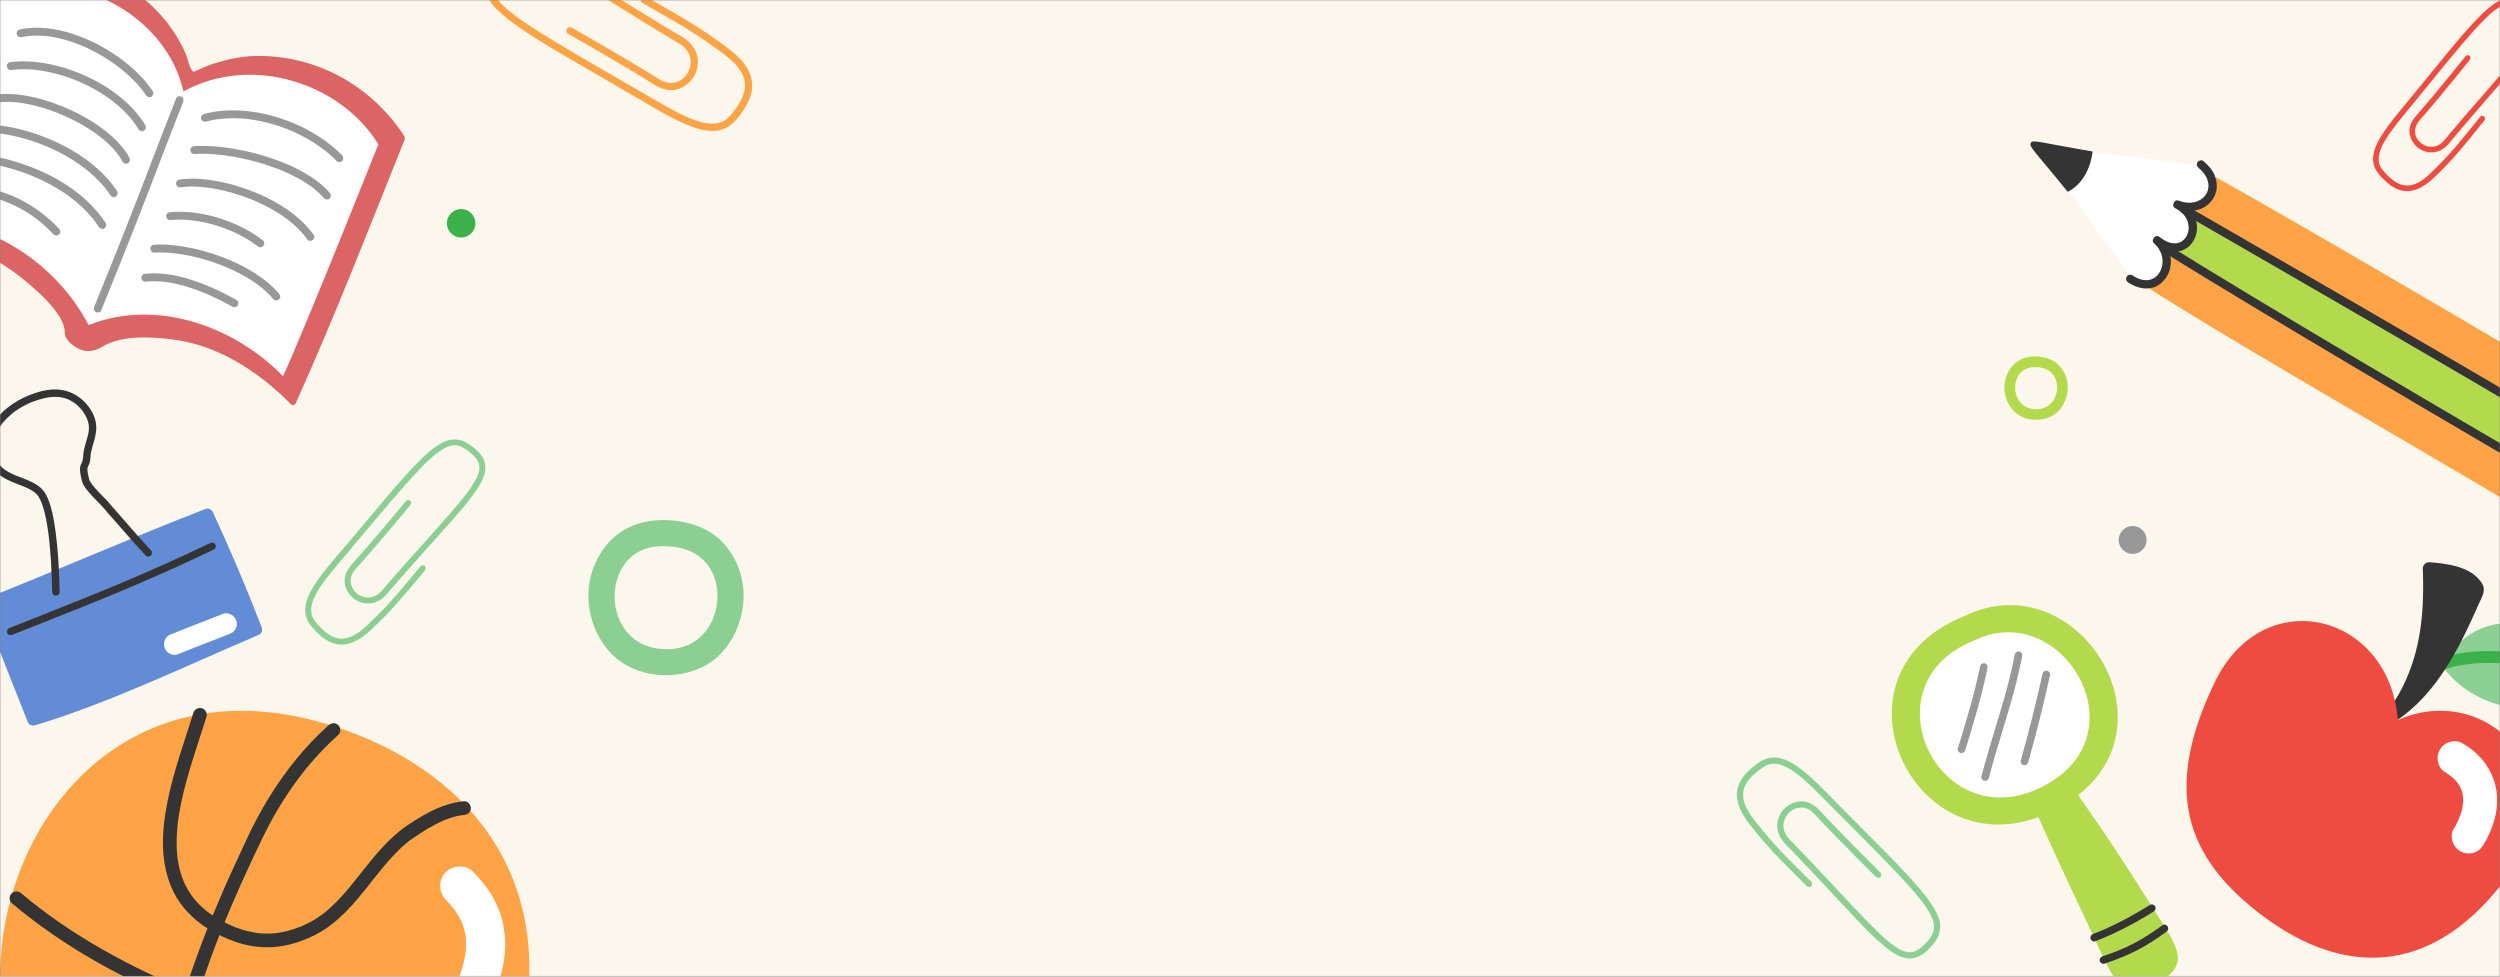 <svg width="1024" height="400" viewBox="0 0 1024 400" fill="none" xmlns="http://www.w3.org/2000/svg">
<rect x="0" y="0" width="1024" height="400" fill="#808080" stroke="none"/>
<mask id="mask0_1200_32" style="mask-type:alpha" maskUnits="userSpaceOnUse" x="0" y="0" width="1024" height="400">
<rect width="1024" height="400" fill="#F5948D"/>
</mask>
<g mask="url(#mask0_1200_32)">
<rect width="1024" height="400" fill="#FCF7EC"/>
<path d="M188.882 97.307C192.07 97.307 194.728 94.647 194.728 91.461C194.728 88.275 192.068 85.615 188.882 85.615C185.696 85.615 183.036 88.275 183.036 91.461C183.036 94.647 185.696 97.307 188.882 97.307Z" fill="#3DB149"/>
<path d="M165.715 55.972C152.339 35.133 129.501 22.45 104.652 22.928C98.673 23.045 92.767 24.381 87.1 26.193C84.517 27.02 82.056 28.183 79.605 29.329C78.155 30.01 76.555 23.107 76.116 22.111C71.235 11.035 63.531 2.293 53.59 -4.533C43.629 -11.377 31.577 -14.69 19.6 -15.079C11.784 -15.334 -6.022 -14.259 -8.563 -5.489C-18.693 29.489 -36.608 62.007 -51.159 95.243C-51.499 96.013 -51.071 97.127 -50.076 97.034C-29.006 95.067 -9.116 99.856 7.706 112.931C13.403 117.355 26.599 128.33 26.531 136.098C26.505 139.327 29.919 141.683 32.393 142.926C35.46 144.462 38.805 143.868 41.577 142.175C49.778 137.157 61.789 137.889 71.005 139.083C89.664 141.496 106.224 152.467 119.174 165.568C119.696 166.091 120.751 166.008 121.076 165.289C137.085 129.765 151.234 93.336 165.735 57.176C166.307 55.751 164.2 54.564 163.626 56.009" fill="#DB6565"/>
<path fill-rule="evenodd" clip-rule="evenodd" d="M-0.979 -0.128C30.115 -15.601 68.461 6.742 75.123 37.469C103.075 22.076 139.552 34.037 154.98 59.105C154.98 59.105 126.144 131.6 115.936 154.125C97.062 134.519 64.83 121.756 36.274 133.152C23.364 108.115 -5.94 87.259 -38.974 90.962C-26.525 62.35 -8.986 28.309 -0.979 -0.128Z" fill="white"/>
<path d="M72.168 40.233C68.674 49.119 65.229 58.022 61.808 66.935C60.397 70.611 58.988 74.286 57.571 77.96C56.843 79.849 56.113 81.736 55.38 83.621C55.198 84.09 55.016 84.558 54.834 85.027C54.741 85.264 54.649 85.501 54.557 85.739C54.531 85.806 54.373 86.212 54.529 85.812C54.467 85.972 54.404 86.132 54.342 86.292C53.941 87.319 53.54 88.345 53.138 89.37C48.964 100.017 44.696 110.627 40.388 121.22C39.793 122.685 39.196 124.149 38.598 125.615C38.266 126.43 38.39 127.347 39.23 127.812C39.932 128.2 41.094 127.998 41.428 127.18C45.979 116.019 50.492 104.844 54.909 93.629C57.97 85.853 60.976 78.056 63.97 70.253C65.454 66.384 66.94 62.515 68.433 58.649C69.271 56.476 70.113 54.303 70.957 52.132C71.172 51.577 71.389 51.021 71.605 50.465C71.661 50.324 71.715 50.182 71.77 50.041C71.783 50.01 71.965 49.54 71.835 49.876C71.966 49.541 72.097 49.203 72.228 48.867C72.715 47.619 73.204 46.371 73.693 45.124C74.126 44.015 74.563 42.906 74.998 41.797C75.32 40.978 75.213 40.069 74.366 39.6C73.67 39.218 72.49 39.411 72.168 40.233Z" fill="#989898"/>
<path d="M8.882 15.219C9.236 15.138 9.592 15.065 9.949 14.999C10.129 14.965 10.309 14.935 10.489 14.905C10.62 14.883 10.969 14.836 10.42 14.915C10.523 14.9 10.625 14.884 10.727 14.87C11.462 14.768 12.201 14.692 12.941 14.643C14.477 14.541 16.018 14.55 17.553 14.65C17.944 14.676 18.332 14.707 18.722 14.743C18.819 14.752 18.917 14.762 19.014 14.772C19.259 14.796 18.816 14.752 18.818 14.752C18.867 14.755 18.916 14.762 18.965 14.768C19.174 14.791 19.383 14.815 19.59 14.842C20.396 14.944 21.2 15.069 21.999 15.213C23.612 15.506 25.208 15.881 26.785 16.328C28.632 16.851 30.451 17.468 32.239 18.165C32.105 18.113 31.97 18.06 31.835 18.008C36.321 19.762 40.616 22.006 44.643 24.647C45.767 25.385 46.87 26.156 47.951 26.957C47.835 26.871 47.719 26.785 47.603 26.698C51.388 29.512 54.925 32.715 57.89 36.392C57.99 36.517 58.09 36.642 58.189 36.768C57.811 36.291 58.133 36.697 58.223 36.815C58.415 37.065 58.604 37.315 58.789 37.569C59.139 38.048 59.478 38.534 59.805 39.029C60.271 39.734 61.267 40.086 62.021 39.593C62.726 39.132 63.082 38.13 62.585 37.377C60.47 34.177 57.886 31.288 55.071 28.691C51.952 25.813 48.526 23.252 44.931 21C41.323 18.742 37.512 16.796 33.55 15.238C29.609 13.689 25.541 12.463 21.346 11.836C17.338 11.236 13.291 11.149 9.29 11.852C8.854 11.928 8.419 12.016 7.987 12.114C7.16 12.3 6.614 13.319 6.88 14.114C7.173 14.982 7.999 15.417 8.882 15.219Z" fill="#989898"/>
<path d="M4.44 28.681C6.227 28.442 8.03 28.34 9.833 28.35C10.777 28.355 11.72 28.391 12.662 28.453C13.156 28.486 13.649 28.526 14.142 28.573C14.247 28.583 14.351 28.594 14.456 28.605C14.881 28.648 14.085 28.563 14.511 28.611C14.748 28.637 14.984 28.665 15.22 28.695C19.284 29.2 23.289 30.153 27.173 31.443C28.172 31.775 29.165 32.13 30.149 32.506C30.27 32.553 30.712 32.727 30.184 32.519C30.291 32.56 30.398 32.602 30.503 32.645C30.769 32.751 31.035 32.858 31.3 32.966C31.79 33.166 32.278 33.374 32.764 33.587C34.708 34.438 36.613 35.376 38.469 36.402C40.309 37.419 42.101 38.523 43.831 39.716C44.259 40.011 44.684 40.311 45.103 40.618C45.205 40.691 45.307 40.767 45.408 40.841C45.584 40.97 45.046 40.57 45.296 40.758C45.341 40.792 45.386 40.824 45.43 40.858C45.642 41.018 45.852 41.178 46.062 41.34C46.881 41.974 47.683 42.63 48.465 43.31C49.969 44.618 51.399 46.015 52.725 47.504C53.041 47.858 53.351 48.217 53.654 48.582C53.805 48.763 53.953 48.945 54.102 49.129C54.15 49.189 54.412 49.522 54.215 49.27C54.027 49.032 54.195 49.244 54.229 49.29C54.278 49.351 54.325 49.413 54.372 49.475C54.95 50.23 55.502 51.007 56.021 51.804C56.269 52.186 56.511 52.575 56.744 52.968C57.178 53.695 58.229 54.009 58.96 53.531C59.694 53.052 59.986 52.091 59.524 51.315C57.455 47.842 54.79 44.718 51.823 41.98C48.67 39.072 45.15 36.544 41.45 34.377C37.656 32.156 33.641 30.326 29.503 28.841C25.581 27.434 21.527 26.37 17.405 25.748C13.533 25.163 9.579 24.92 5.673 25.297C5.236 25.34 4.8 25.39 4.364 25.449C3.932 25.506 3.563 25.611 3.247 25.935C2.966 26.221 2.759 26.696 2.786 27.104C2.84 27.899 3.545 28.801 4.44 28.681Z" fill="#989898"/>
<path d="M-0.836 41.951C-0.587 41.912 -1.279 42.016 -1.028 41.98C-0.992 41.975 -0.956 41.97 -0.92 41.964C-0.828 41.951 -0.738 41.939 -0.646 41.927C-0.442 41.9 -0.239 41.877 -0.034 41.855C0.366 41.814 0.768 41.782 1.17 41.758C1.996 41.711 2.823 41.699 3.649 41.715C4.539 41.734 5.425 41.785 6.311 41.864C6.52 41.883 6.729 41.903 6.938 41.924C7.219 41.953 6.507 41.877 6.788 41.907C6.833 41.912 6.877 41.917 6.922 41.923C7.056 41.937 7.19 41.953 7.324 41.97C7.801 42.027 8.277 42.092 8.751 42.163C12.793 42.769 16.765 43.828 20.622 45.166C21.14 45.346 21.656 45.531 22.17 45.722C22.417 45.813 22.662 45.906 22.907 45.999C23.03 46.046 23.153 46.094 23.276 46.14C23.516 46.233 23.094 46.069 23.093 46.069C23.191 46.106 23.289 46.145 23.387 46.185C24.396 46.583 25.396 47.002 26.387 47.44C28.397 48.328 30.371 49.299 32.3 50.352C34.182 51.38 36.023 52.487 37.804 53.682C38.237 53.972 38.666 54.269 39.091 54.57C39.296 54.715 39.501 54.862 39.705 55.011C39.806 55.084 39.908 55.159 40.009 55.233C40.059 55.27 40.272 55.428 40.015 55.238C39.745 55.038 40.028 55.248 40.081 55.288C40.887 55.893 41.677 56.52 42.446 57.171C43.928 58.422 45.338 59.761 46.633 61.205C46.945 61.553 47.25 61.906 47.547 62.266C47.679 62.427 47.809 62.589 47.938 62.751C48.061 62.904 47.657 62.389 47.821 62.601C47.854 62.644 47.887 62.687 47.92 62.729C47.993 62.823 48.065 62.917 48.136 63.012C48.667 63.719 49.166 64.447 49.624 65.203C49.835 65.551 50.038 65.904 50.229 66.263C50.63 67.009 51.736 67.29 52.445 66.826C53.205 66.328 53.436 65.407 53.008 64.61C51.206 61.26 48.612 58.336 45.793 55.807C42.578 52.92 38.983 50.442 35.238 48.295C31.296 46.033 27.15 44.142 22.888 42.566C18.95 41.108 14.889 39.942 10.749 39.222C7.149 38.595 3.42 38.237 -0.227 38.635C-0.731 38.69 -1.233 38.765 -1.734 38.844C-2.113 38.904 -2.526 39.297 -2.702 39.615C-2.894 39.962 -2.969 40.461 -2.841 40.844C-2.708 41.241 -2.456 41.62 -2.07 41.812C-1.655 42.015 -1.285 42.021 -0.836 41.951Z" fill="#989898"/>
<path d="M-6.72 54.196C-5.802 54.201 -4.886 54.232 -3.971 54.286C-3.497 54.314 -3.022 54.348 -2.548 54.388C-2.329 54.407 -2.11 54.427 -1.892 54.448C-1.782 54.458 -1.672 54.469 -1.562 54.48C-1.507 54.485 -1.453 54.491 -1.397 54.496C-1.08 54.528 -1.801 54.452 -1.484 54.487C0.449 54.705 2.37 55.002 4.277 55.383C8.292 56.186 12.239 57.329 16.075 58.758C16.302 58.843 16.53 58.929 16.757 59.016C16.871 59.059 16.985 59.103 17.097 59.147C17.351 59.244 16.964 59.094 16.949 59.088C17.034 59.121 17.118 59.154 17.203 59.188C17.685 59.379 18.164 59.573 18.641 59.773C19.612 60.178 20.574 60.603 21.527 61.047C23.415 61.925 25.269 62.877 27.08 63.907C28.88 64.93 30.638 66.029 32.34 67.208C32.754 67.494 33.164 67.786 33.573 68.082C33.668 68.153 33.763 68.221 33.859 68.291C33.906 68.326 33.953 68.362 34.001 68.397C33.602 68.106 33.806 68.251 33.901 68.323C34.101 68.472 34.3 68.623 34.498 68.775C35.294 69.387 36.076 70.018 36.841 70.671C38.321 71.934 39.735 73.275 41.062 74.7C41.721 75.407 42.358 76.136 42.97 76.886C43.105 77.053 43.23 77.246 43.38 77.398C43.374 77.392 43.116 77.06 43.273 77.261C43.306 77.303 43.339 77.347 43.373 77.39C43.456 77.497 43.538 77.605 43.621 77.713C43.898 78.079 44.169 78.45 44.432 78.825C44.693 79.197 44.947 79.575 45.195 79.956C45.656 80.664 46.661 81.01 47.411 80.519C48.12 80.056 48.467 79.061 47.975 78.303C45.82 74.989 43.168 72 40.237 69.355C37.113 66.535 33.666 64.058 30.057 61.899C26.431 59.729 22.617 57.875 18.687 56.325C14.708 54.756 10.627 53.458 6.447 52.535C2.543 51.673 -1.449 51.12 -5.447 50.988C-5.895 50.973 -6.344 50.965 -6.792 50.962C-7.639 50.957 -8.428 51.764 -8.37 52.617C-8.314 53.513 -7.625 54.19 -6.72 54.196Z" fill="#989898"/>
<path d="M-11.187 66.094C-10.805 66.122 -10.423 66.154 -10.042 66.189C-9.847 66.207 -9.652 66.225 -9.457 66.245C-9.364 66.255 -9.272 66.264 -9.179 66.274C-8.991 66.293 -9.574 66.231 -9.386 66.252C-9.328 66.259 -9.27 66.265 -9.211 66.272C-8.381 66.364 -7.553 66.471 -6.727 66.593C-4.971 66.85 -3.222 67.169 -1.486 67.54C2.317 68.355 6.067 69.425 9.73 70.735C10.209 70.906 10.686 71.081 11.161 71.26C11.386 71.344 11.611 71.43 11.836 71.517C11.945 71.559 12.179 71.657 11.726 71.474C11.782 71.497 11.839 71.518 11.895 71.541C12.021 71.591 12.148 71.641 12.274 71.69C13.233 72.074 14.186 72.475 15.132 72.894C17.062 73.749 18.959 74.678 20.813 75.688C22.672 76.699 24.486 77.791 26.246 78.968C26.687 79.262 27.125 79.563 27.557 79.868C27.774 80.022 27.989 80.175 28.204 80.331C28.305 80.404 28.406 80.478 28.506 80.552C28.556 80.589 28.607 80.626 28.657 80.663C28.797 80.766 28.311 80.405 28.61 80.628C29.46 81.264 30.293 81.922 31.107 82.603C32.747 83.974 34.309 85.438 35.772 86.998C36.498 87.772 37.201 88.57 37.875 89.39C38.035 89.584 38.192 89.778 38.347 89.974C38.386 90.024 38.424 90.073 38.464 90.121C38.184 89.781 38.318 89.936 38.378 90.013C38.475 90.137 38.57 90.26 38.665 90.385C38.988 90.808 39.304 91.238 39.611 91.673C39.919 92.109 40.22 92.551 40.513 92.998C40.977 93.704 41.977 94.054 42.729 93.561C43.436 93.1 43.787 92.101 43.293 91.346C40.867 87.646 37.916 84.294 34.609 81.359C31.296 78.418 27.641 75.855 23.8 73.651C20.028 71.488 16.067 69.683 12.002 68.145C8.267 66.731 4.434 65.572 0.542 64.677C-2.97 63.868 -6.53 63.284 -10.119 62.955C-10.5 62.92 -10.882 62.888 -11.264 62.86C-11.645 62.832 -12.125 63.084 -12.382 63.346C-12.663 63.633 -12.869 64.107 -12.842 64.515C-12.778 65.459 -12.092 66.028 -11.187 66.094Z" fill="#989898"/>
<path d="M-15.687 78.812C-14.738 78.881 -13.789 78.966 -12.843 79.066C-12.982 79.051 -13.12 79.036 -13.26 79.021C-9.028 79.473 -4.828 80.269 -0.764 81.541C0.428 81.915 1.607 82.327 2.771 82.781C2.636 82.729 2.502 82.676 2.367 82.624C5.72 83.935 8.935 85.584 11.949 87.552C12.863 88.15 13.757 88.775 14.633 89.424C14.518 89.338 14.401 89.252 14.286 89.165C16.404 90.743 18.407 92.471 20.292 94.321C20.858 94.878 21.415 95.445 21.959 96.022C22.54 96.636 23.679 96.63 24.245 95.996C24.849 95.321 24.843 94.368 24.22 93.71C21.972 91.334 19.547 89.124 16.94 87.15C14.471 85.278 11.876 83.589 9.129 82.154C6.541 80.803 3.836 79.673 1.069 78.745C-1.459 77.897 -4.048 77.236 -6.666 76.736C-9.359 76.221 -12.084 75.882 -14.816 75.654C-15.131 75.627 -15.447 75.603 -15.762 75.58C-16.144 75.553 -16.623 75.803 -16.88 76.066C-17.161 76.353 -17.368 76.828 -17.34 77.235C-17.313 77.644 -17.169 78.071 -16.854 78.353C-16.513 78.657 -16.142 78.779 -15.687 78.812Z" fill="#989898"/>
<path d="M84.391 49.806C85.398 49.533 86.417 49.301 87.444 49.109C87.691 49.063 87.939 49.019 88.187 48.978C88.312 48.956 88.436 48.936 88.561 48.917C88.617 48.909 88.878 48.868 88.581 48.914C88.269 48.962 88.617 48.91 88.678 48.901C89.207 48.824 89.739 48.756 90.272 48.698C92.428 48.465 94.6 48.388 96.768 48.442C97.895 48.471 99.021 48.535 100.144 48.632C100.414 48.655 100.683 48.68 100.953 48.708C101.021 48.715 101.088 48.722 101.156 48.729C101.366 48.751 100.721 48.681 101.022 48.715C101.185 48.733 101.347 48.751 101.509 48.77C102.08 48.837 102.649 48.912 103.217 48.996C105.494 49.331 107.753 49.795 109.981 50.374C112.543 51.04 115.064 51.861 117.53 52.822C117.395 52.77 117.261 52.717 117.126 52.665C121.268 54.285 125.259 56.302 128.991 58.723C130.039 59.403 131.064 60.115 132.068 60.858C131.952 60.771 131.836 60.685 131.72 60.599C133.905 62.223 135.977 63.998 137.892 65.932C138.487 66.533 139.602 66.55 140.178 65.907C140.769 65.244 140.789 64.264 140.152 63.62C137.298 60.736 134.092 58.201 130.697 55.984C127.304 53.77 123.694 51.888 119.95 50.34C116.113 48.754 112.152 47.476 108.091 46.599C104.155 45.749 100.122 45.253 96.094 45.196C92.301 45.142 88.485 45.504 84.789 46.371C84.357 46.472 83.925 46.582 83.496 46.698C82.678 46.92 82.115 47.879 82.389 48.699C82.672 49.542 83.519 50.043 84.391 49.806Z" fill="#989898"/>
<path d="M79.625 63.09C81.608 62.961 83.6 62.964 85.584 63.053C86.672 63.102 87.76 63.178 88.844 63.276C89.118 63.301 89.391 63.327 89.664 63.354C89.789 63.366 89.914 63.381 90.039 63.393C89.453 63.334 90.004 63.389 90.15 63.406C90.736 63.472 91.321 63.543 91.905 63.622C96.719 64.261 101.484 65.278 106.149 66.623C108.837 67.398 111.494 68.288 114.101 69.303C113.966 69.251 113.832 69.198 113.697 69.146C117.639 70.685 121.491 72.507 125.071 74.773C126.017 75.371 126.941 76.001 127.84 76.668C127.725 76.581 127.608 76.496 127.493 76.409C129.42 77.843 131.231 79.444 132.786 81.279C133.041 81.582 133.573 81.749 133.954 81.74C134.343 81.73 134.809 81.549 135.072 81.254C135.701 80.549 135.633 79.659 135.046 78.967C132.71 76.209 129.799 73.957 126.761 72.023C123.4 69.883 119.795 68.135 116.102 66.649C112.087 65.033 107.966 63.694 103.771 62.63C99.827 61.63 95.821 60.86 91.781 60.366C88.121 59.917 84.424 59.651 80.735 59.795C80.339 59.811 79.944 59.832 79.548 59.858C78.705 59.913 77.91 60.616 77.97 61.512C78.026 62.356 78.722 63.15 79.625 63.09Z" fill="#989898"/>
<path d="M73.765 76.748C75.334 76.507 76.923 76.41 78.509 76.404C79.364 76.401 80.219 76.426 81.072 76.472C81.528 76.497 81.984 76.528 82.44 76.565C82.672 76.584 82.904 76.604 83.137 76.626C83.242 76.636 83.348 76.647 83.453 76.657C83.585 76.67 84.093 76.729 83.495 76.66C87.533 77.121 91.516 77.938 95.421 79.066C97.758 79.74 100.062 80.522 102.329 81.405C102.194 81.353 102.06 81.3 101.925 81.248C106.237 82.934 110.419 84.984 114.32 87.482C115.388 88.166 116.434 88.886 117.454 89.641C117.339 89.554 117.222 89.468 117.107 89.382C119.734 91.334 122.194 93.533 124.3 96.043C124.441 96.211 124.581 96.382 124.719 96.553C124.787 96.637 124.865 96.72 124.924 96.81C124.926 96.814 124.651 96.459 124.8 96.652C124.837 96.701 124.874 96.748 124.91 96.796C125.182 97.149 125.446 97.508 125.702 97.872C125.956 98.232 126.273 98.512 126.713 98.618C127.092 98.709 127.587 98.652 127.918 98.436C128.605 97.987 129.001 96.958 128.482 96.22C126.17 92.934 123.301 90.091 120.125 87.642C116.703 85.004 113.001 82.763 109.118 80.874C105.182 78.961 101.071 77.378 96.879 76.127C93.056 74.986 89.142 74.116 85.181 73.624C81.729 73.196 78.213 72.983 74.748 73.375C74.394 73.415 74.042 73.463 73.69 73.517C73.254 73.584 72.895 73.673 72.573 74.003C72.292 74.289 72.085 74.764 72.112 75.171C72.14 75.581 72.283 76.007 72.598 76.289C72.897 76.555 73.348 76.813 73.765 76.748Z" fill="#989898"/>
<path d="M69.725 90.15C71.988 89.928 74.268 89.912 76.536 90.059C77.196 90.102 77.855 90.159 78.513 90.228C78.373 90.213 78.235 90.198 78.096 90.183C80.061 90.392 82.013 90.714 83.943 91.137C85.905 91.566 87.844 92.096 89.752 92.72C90.821 93.07 91.882 93.45 92.929 93.858C92.794 93.806 92.66 93.753 92.525 93.701C96.059 95.078 99.475 96.775 102.662 98.835C103.5 99.377 104.321 99.944 105.122 100.539C105.007 100.453 104.89 100.367 104.775 100.28C105.016 100.46 105.256 100.642 105.494 100.827C105.85 101.103 106.195 101.299 106.663 101.288C107.051 101.278 107.517 101.096 107.78 100.802C108.063 100.486 108.269 100.069 108.241 99.633C108.214 99.24 108.08 98.767 107.755 98.515C105.716 96.934 103.564 95.512 101.309 94.257C99.037 92.992 96.676 91.888 94.255 90.937C91.667 89.92 89.029 89.047 86.331 88.375C83.656 87.709 80.943 87.249 78.201 86.972C75.665 86.716 73.106 86.651 70.562 86.839C70.257 86.862 69.952 86.889 69.647 86.918C69.222 86.96 68.835 87.092 68.529 87.404C68.248 87.691 68.041 88.165 68.069 88.573C68.097 88.982 68.24 89.409 68.555 89.691C68.867 89.967 69.294 90.193 69.725 90.15Z" fill="#989898"/>
<path d="M63.217 103.448C65.88 103.3 68.551 103.423 71.201 103.703C71.062 103.689 70.924 103.674 70.784 103.659C73.369 103.936 75.936 104.368 78.474 104.925C81.156 105.513 83.808 106.238 86.417 107.088C87.909 107.574 89.386 108.102 90.847 108.671C90.712 108.619 90.578 108.566 90.443 108.514C94.712 110.18 98.862 112.192 102.729 114.659C103.773 115.324 104.793 116.024 105.788 116.761C105.672 116.674 105.556 116.588 105.44 116.502C107.337 117.91 109.138 119.454 110.758 121.176C111.198 121.643 111.624 122.123 112.035 122.616C112.288 122.92 112.825 123.085 113.204 123.077C113.593 123.067 114.059 122.886 114.322 122.591C114.604 122.275 114.811 121.858 114.782 121.422C114.752 120.978 114.58 120.645 114.296 120.304C112.041 117.597 109.33 115.317 106.462 113.286C103.414 111.128 100.139 109.297 96.757 107.717C93.145 106.027 89.4 104.606 85.585 103.446C82.001 102.355 78.341 101.495 74.637 100.922C71.213 100.393 67.731 100.076 64.264 100.17C63.89 100.18 63.515 100.196 63.142 100.216C62.298 100.263 61.505 100.981 61.565 101.871C61.62 102.72 62.314 103.498 63.217 103.448Z" fill="#989898"/>
<path d="M59.574 115.377C61.543 115.165 63.528 115.142 65.504 115.269C66.079 115.305 66.656 115.355 67.23 115.416C67.091 115.402 66.953 115.386 66.813 115.372C68.836 115.589 70.843 115.946 72.824 116.413C74.839 116.886 76.828 117.469 78.788 118.134C79.907 118.514 81.017 118.92 82.12 119.349C81.985 119.297 81.85 119.244 81.716 119.192C83.567 119.915 85.394 120.7 87.198 121.536C88.959 122.352 90.699 123.216 92.418 124.118C93.36 124.611 94.296 125.117 95.226 125.631C95.589 125.832 96.057 125.885 96.456 125.77C96.837 125.66 97.244 125.36 97.424 124.999C97.813 124.214 97.585 123.24 96.791 122.801C94.633 121.607 92.444 120.466 90.221 119.396C87.787 118.225 85.311 117.152 82.793 116.172C80.393 115.24 77.949 114.415 75.462 113.743C73.021 113.084 70.536 112.573 68.024 112.278C65.484 111.98 62.928 111.858 60.377 112.062C60.084 112.085 59.792 112.113 59.499 112.144C59.073 112.19 58.691 112.314 58.382 112.63C58.101 112.916 57.894 113.391 57.921 113.799C57.949 114.208 58.092 114.634 58.407 114.916C58.715 115.193 59.146 115.423 59.574 115.377Z" fill="#989898"/>
<path d="M-7.357 248.34C-1.119 264.128 5.126 279.917 11.366 295.708C11.876 296.992 13.22 297.435 14.467 297.057C45.672 287.586 75.863 272.833 105.848 260.091C107.056 259.58 107.676 258.233 107.197 256.989C101.055 241.066 94.391 225.324 87.236 209.831C86.681 208.64 85.4 207.989 84.135 208.481C53.87 220.198 24.151 233.269 -6.009 245.237" fill="#638CD7"/>
<path d="M24.424 242.473C24.248 234.228 23.856 225.963 22.771 217.782C22.372 214.77 21.874 211.762 21.117 208.818C20.555 206.637 19.86 204.416 18.748 202.445C18.315 201.677 17.801 200.924 17.18 200.297C16.163 199.271 14.924 198.437 13.652 197.761C12.262 197.022 10.794 196.434 9.328 195.864C8.633 195.595 7.936 195.331 7.242 195.057C6.903 194.923 6.563 194.787 6.225 194.647C6.139 194.611 6.041 194.555 5.95 194.532C6.273 194.61 6.161 194.623 6.05 194.575C5.837 194.483 5.625 194.391 5.413 194.294C4.064 193.683 2.751 192.976 1.57 192.075C1.544 192.055 1.517 192.035 1.491 192.015C1.358 191.91 1.387 191.934 1.578 192.084C1.564 192.053 1.443 191.973 1.425 191.959C1.272 191.831 1.122 191.701 0.975 191.567C0.691 191.308 0.418 191.036 0.16 190.75C-0.08 190.486 -0.281 190.174 -0.529 189.92C-0.256 190.2 -0.48 189.986 -0.542 189.898C-0.603 189.812 -0.663 189.724 -0.721 189.635C-0.84 189.456 -0.954 189.272 -1.063 189.086C-1.27 188.733 -1.459 188.369 -1.631 187.997C-1.713 187.821 -1.788 187.643 -1.862 187.463C-1.717 187.811 -1.87 187.438 -1.892 187.381C-1.948 187.228 -2.002 187.074 -2.053 186.919C-2.194 186.495 -2.315 186.064 -2.419 185.629C-2.476 185.388 -2.529 185.147 -2.577 184.905C-2.603 184.768 -2.629 184.632 -2.652 184.494C-2.658 184.458 -2.704 184.013 -2.682 184.34C-2.743 183.44 -2.741 182.543 -2.649 181.644C-2.638 181.533 -2.636 181.41 -2.61 181.302C-2.62 181.345 -2.66 181.629 -2.616 181.351C-2.581 181.125 -2.544 180.9 -2.5 180.676C-2.417 180.249 -2.315 179.825 -2.197 179.406C-2.09 179.025 -1.967 178.649 -1.832 178.276C-1.755 178.063 -1.671 177.853 -1.588 177.643C-1.451 177.293 -1.692 177.872 -1.593 177.654C-1.538 177.533 -1.487 177.412 -1.431 177.292C-1.065 176.501 -0.641 175.737 -0.171 175.001C0.046 174.664 0.271 174.333 0.507 174.007C0.63 173.836 0.755 173.667 0.884 173.5C0.907 173.469 0.931 173.438 0.954 173.409C1.061 173.271 1.049 173.288 0.915 173.457C0.976 173.427 1.09 173.241 1.134 173.188C1.699 172.5 2.302 171.845 2.936 171.221C3.558 170.608 4.21 170.023 4.885 169.469C5.2 169.211 5.519 168.958 5.844 168.712C5.897 168.671 6.212 168.431 5.898 168.669C5.991 168.599 6.085 168.533 6.18 168.465C6.368 168.331 6.556 168.198 6.747 168.067C8.139 167.111 9.605 166.262 11.125 165.53C11.481 165.359 11.839 165.194 12.201 165.037C12.378 164.96 12.557 164.884 12.736 164.81C12.816 164.777 12.897 164.744 12.977 164.711C13.123 164.654 13.106 164.659 12.929 164.731C13.009 164.699 13.088 164.669 13.169 164.638C14.038 164.302 14.918 163.992 15.809 163.718C16.646 163.459 17.495 163.231 18.351 163.044C18.751 162.957 19.154 162.879 19.559 162.811C19.739 162.78 19.92 162.752 20.101 162.726C20.207 162.711 20.317 162.686 20.424 162.681C20.006 162.7 20.488 162.676 20.572 162.666C21.334 162.586 22.101 162.548 22.867 162.56C23.239 162.567 23.609 162.584 23.98 162.614C24.163 162.63 24.346 162.65 24.528 162.669C24.762 162.693 24.639 162.593 24.484 162.66C24.559 162.629 24.795 162.707 24.877 162.722C25.591 162.842 26.297 163.014 26.985 163.24C27.172 163.302 27.359 163.368 27.544 163.437C27.67 163.485 27.869 163.613 28.005 163.62C27.941 163.593 27.877 163.566 27.813 163.539C27.874 163.565 27.935 163.592 27.995 163.619C28.087 163.661 28.178 163.703 28.268 163.745C28.45 163.832 28.631 163.923 28.809 164.018C29.513 164.39 30.184 164.822 30.82 165.3C30.878 165.343 30.934 165.387 30.99 165.431C31.289 165.659 30.719 165.202 31.009 165.447C31.163 165.576 31.318 165.704 31.47 165.836C31.796 166.121 32.111 166.419 32.417 166.726C32.721 167.033 33.017 167.349 33.3 167.674C33.38 167.765 33.456 167.861 33.538 167.95C33.8 168.235 33.441 167.8 33.588 168.005C33.757 168.242 33.925 168.477 34.087 168.718C34.575 169.444 35.021 170.2 35.398 170.99C35.49 171.184 35.579 171.379 35.662 171.576C35.708 171.685 35.877 171.907 35.675 171.598C35.705 171.645 35.729 171.738 35.747 171.787C35.882 172.152 36 172.522 36.1 172.898C36.185 173.222 36.256 173.549 36.312 173.879C36.332 173.999 36.368 174.492 36.339 174.013C36.351 174.213 36.381 174.411 36.392 174.611C36.43 175.215 36.416 175.822 36.358 176.425C36.343 176.585 36.318 176.745 36.303 176.906C36.304 176.893 36.362 176.515 36.322 176.755C36.31 176.834 36.298 176.914 36.284 176.994C36.231 177.31 36.168 177.625 36.098 177.938C35.552 180.377 34.602 182.708 34.233 185.19C34.114 185.983 34.065 186.768 34 187.565C33.989 187.698 33.968 187.829 33.956 187.962C34.004 187.424 33.957 187.93 33.933 188.062C33.893 188.276 33.845 188.491 33.785 188.701C33.736 188.875 33.679 189.046 33.615 189.214C33.599 189.256 33.581 189.296 33.566 189.337C33.487 189.548 33.754 188.916 33.66 189.116C33.626 189.188 33.595 189.261 33.561 189.333C33.389 189.697 33.211 190.056 33.066 190.433C32.76 191.222 32.721 192.103 32.797 192.94C32.866 193.702 32.989 194.46 33.142 195.208C33.342 196.184 33.529 197.199 33.95 198.104C34.568 199.437 35.527 200.623 36.475 201.733C37.531 202.969 38.668 204.133 39.803 205.295C40.879 206.397 41.97 207.491 42.973 208.661C43.168 208.889 43.361 209.122 43.547 209.359C43.597 209.423 43.645 209.488 43.695 209.552C43.88 209.792 43.472 209.245 43.645 209.485C43.873 209.801 44.131 210.08 44.391 210.37C45.161 211.226 45.927 212.088 46.688 212.951C49.565 216.216 52.39 219.526 55.285 222.775C56.712 224.377 58.157 225.962 59.629 227.523C60.175 228.102 61.219 228.155 61.78 227.563C62.353 226.96 62.406 226.031 61.821 225.411C58.766 222.174 55.837 218.823 52.918 215.464C51.478 213.807 50.038 212.15 48.586 210.504C48.223 210.093 47.859 209.682 47.493 209.272C47.096 208.827 46.716 208.322 46.277 207.917C45.933 207.6 46.454 208.035 46.216 207.882C46.145 207.838 45.978 207.559 45.887 207.439C45.805 207.33 45.721 207.223 45.636 207.116C45.416 206.84 45.189 206.571 44.956 206.306C42.848 203.902 40.45 201.765 38.403 199.305C38.17 199.025 37.943 198.741 37.723 198.452C37.636 198.338 37.575 198.123 37.73 198.463C37.695 198.385 37.617 198.306 37.567 198.236C37.463 198.087 37.362 197.938 37.263 197.785C37.093 197.524 36.934 197.256 36.788 196.982C36.727 196.865 36.667 196.746 36.612 196.626C36.58 196.557 36.544 196.487 36.519 196.416C36.467 196.298 36.483 196.322 36.568 196.492C36.544 196.396 36.519 196.3 36.495 196.204C36.276 195.326 36.071 194.441 35.923 193.549C35.9 193.404 35.879 193.258 35.857 193.112C35.811 192.806 35.891 193.476 35.865 193.179C35.858 193.105 35.849 193.031 35.843 192.957C35.82 192.713 35.806 192.468 35.808 192.222C35.81 192.043 35.839 191.865 35.841 191.687C35.836 192.228 35.801 191.95 35.838 191.777C35.855 191.699 35.873 191.622 35.896 191.545C35.934 191.415 35.99 191.293 36.032 191.165C35.818 191.811 35.982 191.295 36.068 191.119C36.451 190.327 36.767 189.532 36.907 188.661C37.028 187.907 37.049 187.156 37.125 186.399C37.139 186.25 37.158 186.102 37.175 185.953C37.214 185.628 37.12 186.313 37.171 185.991C37.182 185.918 37.193 185.846 37.205 185.772C37.258 185.444 37.321 185.115 37.39 184.789C37.659 183.535 38.041 182.309 38.406 181.081C39.182 178.472 39.721 175.851 39.26 173.128C38.667 169.621 36.507 166.308 33.91 163.949C31.334 161.609 28.25 160.11 24.795 159.659C21.43 159.219 17.974 159.842 14.768 160.861C7.875 163.053 1.268 167.196 -2.724 173.356C-4.71 176.421 -5.898 180.055 -5.759 183.729C-5.618 187.439 -3.912 191.26 -1.142 193.749C1.281 195.926 4.277 197.165 7.278 198.322C7.986 198.596 8.695 198.866 9.4 199.148C9.582 199.221 9.764 199.295 9.945 199.369C10.005 199.394 10.066 199.419 10.125 199.444C10.45 199.578 9.787 199.297 10.108 199.436C10.463 199.59 10.815 199.746 11.164 199.912C11.819 200.223 12.462 200.56 13.079 200.941C13.37 201.119 13.654 201.308 13.931 201.507C14.053 201.595 14.173 201.705 14.302 201.784C13.927 201.555 14.174 201.683 14.27 201.763C14.365 201.841 14.459 201.922 14.55 202.003C14.867 202.282 15.164 202.578 15.43 202.906C15.492 202.984 15.549 203.069 15.614 203.144C15.245 202.716 15.475 202.956 15.56 203.079C15.685 203.259 15.802 203.442 15.914 203.628C16.15 204.02 16.364 204.427 16.56 204.842C16.663 205.058 16.76 205.275 16.854 205.495C16.904 205.609 16.95 205.724 16.998 205.839C17.042 205.947 17.085 206.134 16.944 205.702C16.973 205.791 17.012 205.878 17.046 205.965C17.966 208.389 18.548 210.939 19.025 213.482C19.326 215.084 19.576 216.696 19.793 218.311C19.849 218.727 19.906 219.142 19.955 219.56C19.91 219.172 19.982 219.791 19.992 219.869C20.025 220.143 20.056 220.418 20.087 220.692C20.188 221.584 20.28 222.475 20.365 223.367C20.761 227.518 21.011 231.681 21.18 235.847C21.27 238.049 21.335 240.252 21.381 242.455C21.398 243.25 22.056 244.017 22.894 243.986C23.698 243.956 24.443 243.325 24.424 242.473Z" fill="#343434"/>
<path d="M5.101 259.992C6.475 259.445 7.849 258.899 9.223 258.354C9.376 258.293 9.53 258.232 9.683 258.171C9.913 258.079 9.352 258.302 9.723 258.155C9.8 258.125 9.877 258.094 9.953 258.064C10.296 257.928 10.64 257.791 10.983 257.656C11.648 257.393 12.312 257.129 12.977 256.866C15.613 255.821 18.249 254.778 20.884 253.733C26.113 251.659 31.34 249.579 36.555 247.469C41.718 245.379 46.87 243.259 52.001 241.093C57.395 238.815 62.767 236.486 68.112 234.097C73.891 231.515 79.639 228.864 85.357 226.148C86.11 225.79 86.864 225.43 87.616 225.07C88.336 224.726 88.62 223.673 88.209 223.001C87.756 222.263 86.908 222.041 86.139 222.409C80.34 225.184 74.51 227.895 68.647 230.533C63.283 232.947 57.892 235.302 52.478 237.603C47.334 239.789 42.167 241.927 36.988 244.031C31.849 246.12 26.697 248.176 21.541 250.223C21.393 250.282 21.246 250.34 21.098 250.399C21.024 250.428 20.95 250.458 20.876 250.487C21.186 250.363 20.928 250.466 20.85 250.497C20.517 250.629 20.184 250.76 19.851 250.893C19.202 251.15 18.552 251.408 17.903 251.665C16.593 252.184 15.284 252.702 13.975 253.22C11.204 254.318 8.434 255.416 5.664 256.517C4.984 256.788 4.304 257.058 3.623 257.329C3.283 257.465 2.984 257.926 2.893 258.259C2.797 258.612 2.837 259.08 3.031 259.398C3.509 260.178 4.308 260.307 5.101 259.992Z" fill="#343434"/>
<path d="M73.629 267.685C75.555 266.893 77.489 266.115 79.424 265.346C79.079 265.483 78.735 265.619 78.391 265.757C83.493 263.733 88.625 261.787 93.732 259.778C94.86 259.335 95.749 258.874 96.395 257.784C96.98 256.796 97.152 255.602 96.867 254.491C96.583 253.378 95.861 252.414 94.873 251.828C93.989 251.304 92.585 250.96 91.58 251.356C84.188 254.263 76.758 257.066 69.41 260.084C68.39 260.502 67.602 261.728 67.325 262.741C67.028 263.829 67.172 265.009 67.718 265.995C68.281 267.013 69.253 267.774 70.375 268.08C71.566 268.403 72.532 268.135 73.629 267.685Z" fill="white"/>
<path fill-rule="evenodd" clip-rule="evenodd" d="M142.103 299.302C1.036 248.035 -54.034 453.518 65.471 496.846C143.019 524.957 195.145 493.051 213.049 427.197C228.549 362.525 194.825 318.411 142.103 299.302Z" fill="#FFA446"/>
<path d="M4.761 369.894C15.428 378.876 26.966 386.779 39.067 393.695C51.181 400.618 63.826 406.558 76.731 411.846C89.552 417.1 102.646 421.665 115.867 425.805C129.758 430.155 143.769 434.259 158.043 437.159C172.862 440.167 187.94 441.85 203.064 441.982C204.988 441.998 206.912 441.99 208.835 441.962C210.351 441.939 211.642 440.689 211.642 439.155C211.642 437.652 210.359 436.326 208.835 436.348C194.004 436.565 179.221 435.381 164.665 432.734C150.284 430.117 136.21 426.158 122.24 421.901C109.172 417.918 96.216 413.552 83.502 408.553C70.912 403.602 58.507 397.969 46.547 391.442C34.697 384.976 23.165 377.567 12.704 369.187C11.366 368.116 10.045 367.027 8.734 365.924C7.576 364.948 5.901 364.788 4.765 365.924C3.759 366.928 3.595 368.914 4.761 369.894Z" fill="#343434"/>
<path d="M134.62 297.029C124.862 305.742 116.62 316.098 109.821 327.253C106.457 332.774 103.44 338.506 100.744 344.382C97.754 350.901 94.666 357.371 91.793 363.942C85.956 377.292 80.639 390.879 76.184 404.756C71.795 418.424 68.299 432.376 65.608 446.474C62.931 460.493 61.019 474.643 59.073 488.78C58.823 490.602 58.572 492.423 58.318 494.245C58.109 495.745 58.681 497.258 60.278 497.697C61.589 498.056 63.519 497.248 63.729 495.737C65.697 481.562 67.535 467.363 70.041 453.269C72.522 439.305 75.733 425.459 79.839 411.881C83.951 398.282 88.9 384.934 94.448 371.859C97.257 365.241 100.209 358.684 103.272 352.182C106.079 346.225 108.817 340.258 112.062 334.52C118.38 323.346 125.859 313.186 135.077 304.257C136.224 303.145 137.394 302.06 138.584 300.997C139.716 299.987 139.613 298.06 138.584 297.029C137.465 295.906 135.754 296.017 134.62 297.029Z" fill="#343434"/>
<path d="M79.181 292.038C77.437 297.747 75.503 303.396 73.719 309.09C71.785 315.267 69.995 321.501 68.704 327.848C67.41 334.199 66.546 340.721 66.782 347.213C67.01 353.524 68.296 359.778 71.135 365.448C74.135 371.439 78.92 376.337 84.515 379.96C88.385 382.465 92.646 384.512 97.021 385.963C101.169 387.339 105.584 388.08 109.961 388.01C114.444 387.935 118.92 387.04 123.131 385.512C127.14 384.059 130.975 382.19 134.436 379.689C140.464 375.334 145.315 369.737 149.929 363.958C154.453 358.292 158.819 352.439 164.109 347.446C164.754 346.838 165.41 346.244 166.081 345.668C166.427 345.371 166.774 345.078 167.128 344.791C167.286 344.663 167.443 344.536 167.601 344.411C167.785 344.265 168.49 343.766 167.752 344.29C169.262 343.223 170.775 342.198 172.327 341.194C174.287 339.925 176.296 338.725 178.367 337.648C179.419 337.1 180.49 336.599 181.573 336.114C181.709 336.053 182.054 335.882 181.444 336.167C181.561 336.112 181.687 336.066 181.806 336.017C182.046 335.918 182.289 335.823 182.531 335.728C183.103 335.506 183.681 335.298 184.265 335.104C185.291 334.762 186.334 334.467 187.391 334.231C187.91 334.116 188.433 334.013 188.959 333.928C189.082 333.908 189.205 333.889 189.329 333.871C189.858 333.786 189.155 333.914 189.137 333.895C189.195 333.952 189.959 333.807 190.06 333.798C190.818 333.73 191.489 333.532 192.044 332.976C192.531 332.489 192.897 331.691 192.867 330.992C192.804 329.584 191.626 328.046 190.06 328.185C185.15 328.626 180.535 330.277 176.152 332.485C174.063 333.538 172.042 334.722 170.068 335.977C168.492 336.981 166.906 337.957 165.404 339.074C159.474 343.489 154.665 349.046 150.078 354.797C145.625 360.382 141.319 366.147 136.103 371.061C135.449 371.679 134.78 372.281 134.095 372.867C133.792 373.128 133.485 373.382 133.176 373.635C133.002 373.776 132.826 373.918 132.65 374.057C132.571 374.12 132.493 374.181 132.414 374.243C132.147 374.455 132.945 373.839 132.567 374.126C131.145 375.201 129.674 376.205 128.13 377.1C127.296 377.583 126.445 378.032 125.574 378.446C125.051 378.695 124.525 378.937 123.994 379.169C123.871 379.224 123.747 379.277 123.624 379.329C123.232 379.501 124.265 379.068 123.65 379.319C123.345 379.442 123.04 379.568 122.733 379.689C120.682 380.489 118.575 381.152 116.425 381.631C115.954 381.736 115.481 381.831 115.006 381.918C114.741 381.966 114.477 382.01 114.21 382.053C114.093 382.071 113.976 382.089 113.856 382.107C113.757 382.122 113.115 382.225 113.612 382.144C114.111 382.063 113.293 382.18 113.194 382.19C112.931 382.219 112.668 382.245 112.404 382.269C111.88 382.316 111.355 382.35 110.83 382.37C109.813 382.413 108.795 382.411 107.778 382.362C107.285 382.34 106.792 382.306 106.299 382.261C106.067 382.241 105.835 382.217 105.604 382.192C105.489 382.18 105.372 382.166 105.257 382.152C105.142 382.138 105.024 382.124 104.909 382.107C105.043 382.126 105.174 382.144 105.307 382.16C103.242 381.778 101.217 381.402 99.207 380.774C98.138 380.44 97.083 380.063 96.043 379.65C95.814 379.559 95.544 379.493 95.335 379.363C95.839 379.675 95.653 379.499 95.475 379.422C95.356 379.372 95.239 379.321 95.119 379.269C94.552 379.02 93.988 378.759 93.428 378.493C91.448 377.543 89.508 376.49 87.653 375.314C86.932 374.855 86.225 374.377 85.531 373.873C85.358 373.748 85.186 373.621 85.014 373.491C84.939 373.435 84.863 373.376 84.788 373.32C84.495 373.102 85.374 373.781 84.964 373.455C84.636 373.195 84.309 372.934 83.988 372.663C82.785 371.655 81.65 370.57 80.593 369.412C80.086 368.854 79.595 368.278 79.126 367.686C79.061 367.603 78.987 367.523 78.928 367.436C78.926 367.434 79.385 368.038 79.134 367.7C79.033 367.565 78.93 367.43 78.831 367.292C78.607 366.987 78.388 366.678 78.174 366.365C77.358 365.165 76.623 363.912 75.972 362.615C75.806 362.285 75.647 361.952 75.493 361.616C75.424 361.467 75.358 361.317 75.291 361.168C75.192 360.944 74.909 360.222 75.283 361.162C75.018 360.497 74.753 359.832 74.517 359.155C74.046 357.797 73.658 356.411 73.343 355.009C73.185 354.302 73.046 353.59 72.925 352.875C72.866 352.526 72.81 352.176 72.759 351.826C72.755 351.794 72.721 351.517 72.715 351.517C72.717 351.517 72.818 352.309 72.765 351.891C72.739 351.683 72.713 351.475 72.688 351.267C72.343 348.29 72.278 345.286 72.412 342.295C72.48 340.754 72.602 339.216 72.767 337.682C72.81 337.284 72.856 336.884 72.905 336.486C72.927 336.308 72.949 336.13 72.971 335.954C72.983 335.866 72.993 335.777 73.006 335.688C73.074 335.152 72.903 336.435 72.977 335.9C73.088 335.12 73.202 334.34 73.329 333.562C74.361 327.227 75.984 321 77.815 314.853C79.561 308.989 81.519 303.194 83.382 297.367C83.79 296.09 84.192 294.813 84.582 293.532C85.01 292.127 84.07 290.41 82.622 290.08C81.114 289.733 79.639 290.535 79.181 292.038Z" fill="#343434"/>
<path d="M182.61 368.563C183.919 369.909 185.162 371.313 186.32 372.792C185.901 372.251 185.483 371.711 185.067 371.17C186.944 373.605 188.55 376.223 189.747 379.06C189.478 378.422 189.207 377.783 188.938 377.145C189.9 379.481 190.559 381.907 190.908 384.409C190.813 383.698 190.718 382.988 190.621 382.277C191.02 385.33 190.951 388.4 190.553 391.449C190.648 390.738 190.743 390.028 190.84 389.317C190.159 394.266 188.668 399.052 186.871 403.698C186.132 405.607 186.683 408.175 187.679 409.875C188.728 411.667 190.466 413.007 192.47 413.558C194.539 414.128 196.796 413.835 198.647 412.75C200.587 411.615 201.547 409.988 202.331 407.959C205.441 399.921 207.791 390.948 206.657 382.275C206.348 379.913 206.006 377.616 205.299 375.34C204.574 373.003 203.58 370.717 202.456 368.545C200.294 364.366 197.217 360.584 193.949 357.224C190.904 354.092 185.669 354.168 182.612 357.224C179.49 360.347 179.567 365.431 182.61 368.563Z" fill="white"/>
<path d="M166.344 205.161C161.821 210.574 157.299 215.987 152.708 221.341C150.61 223.788 148.495 226.221 146.355 228.631C144.569 230.642 142.572 232.505 141.639 235.089C140.199 239.075 142.147 243.351 145.535 245.619C147.171 246.715 149.206 247.282 151.171 247.191C153.475 247.085 155.572 246.065 157.269 244.536C158.448 243.474 159.427 242.157 160.466 240.961C161.603 239.653 162.742 238.348 163.885 237.045C165.994 234.639 168.114 232.242 170.24 229.852C173.82 225.825 177.425 221.817 181.011 217.794C185.838 212.379 190.848 206.979 194.966 200.988C197.136 197.831 199.351 194.041 198.688 190.059C198.084 186.429 194.777 183.741 191.902 181.826C189.076 179.945 185.763 179.437 182.572 180.679C180.555 181.464 178.776 182.667 177.078 183.991C174.875 185.708 172.858 187.663 170.906 189.656C164.736 195.957 159.088 202.779 153.402 209.512C149.321 214.343 145.257 219.186 141.177 224.019C136.847 229.147 132.245 234.18 128.627 239.856C126.157 243.73 123.857 248.69 125.623 253.304C126.48 255.544 128.168 257.349 129.836 259.025C131.365 260.562 133.098 261.979 135.068 262.908C137 263.819 139.13 264.232 141.258 263.951C143.89 263.603 146.287 262.421 148.437 260.895C150.978 259.091 153.198 256.842 155.417 254.667C157.217 252.903 158.974 251.094 160.684 249.241C165.335 244.201 169.647 238.856 174.049 233.599C174.477 233.087 174.552 232.368 174.049 231.865C173.607 231.423 172.745 231.353 172.316 231.865C168.595 236.308 164.93 240.801 161.088 245.141C157.64 249.036 153.981 252.728 150.183 256.28C148.121 258.209 145.746 260.073 143.127 261.003C141.154 261.704 139.338 261.781 137.44 261.215C136.487 260.932 135.857 260.614 134.925 260.041C133.976 259.457 133.375 258.969 132.543 258.219C131.69 257.452 130.898 256.619 130.136 255.764C129.366 254.899 128.764 254.193 128.222 253.154C127.369 251.517 127.289 249.55 127.7 247.718C128.241 245.315 129.418 243.188 130.742 241.092C132.4 238.469 134.329 236.025 136.291 233.626C138.55 230.864 140.879 228.158 143.182 225.431C150.453 216.817 157.635 208.121 165.069 199.646C167.574 196.79 170.115 193.962 172.777 191.249C173.831 190.175 174.907 189.122 176.017 188.105C176.505 187.657 177.003 187.217 177.508 186.788C177.735 186.594 177.965 186.403 178.196 186.215C178.309 186.123 178.421 186.032 178.534 185.943C178.615 185.878 179.055 185.536 178.73 185.787C179.568 185.139 180.439 184.531 181.351 183.99C181.749 183.754 182.158 183.534 182.574 183.332C182.762 183.24 182.953 183.154 183.145 183.071C182.699 183.264 183.359 182.99 183.503 182.937C183.874 182.801 184.252 182.688 184.635 182.596C184.81 182.554 184.988 182.517 185.165 182.486C185.253 182.471 185.341 182.458 185.428 182.444C185.628 182.416 185.076 182.49 185.276 182.465C185.333 182.458 185.391 182.452 185.449 182.447C185.804 182.41 186.161 182.4 186.518 182.412C186.686 182.418 186.855 182.431 187.023 182.449C187.356 182.483 186.931 182.433 186.99 182.441C187.088 182.454 187.185 182.471 187.282 182.489C187.633 182.553 187.978 182.642 188.318 182.751C188.484 182.805 188.649 182.865 188.812 182.928C188.917 182.969 189.25 183.111 188.808 182.922C188.905 182.963 189.001 183.007 189.096 183.052C189.847 183.4 190.544 183.844 191.218 184.323C191.431 184.475 191.641 184.629 191.851 184.785C191.952 184.861 192.053 184.937 192.154 185.015C192.345 185.16 191.915 184.829 192.104 184.975C192.168 185.026 192.233 185.076 192.297 185.127C192.677 185.43 193.048 185.744 193.409 186.071C193.738 186.37 194.057 186.684 194.36 187.011C194.497 187.157 194.631 187.309 194.761 187.462C194.824 187.536 194.886 187.612 194.947 187.689C195.171 187.967 194.777 187.459 194.989 187.743C195.218 188.047 195.426 188.366 195.615 188.696C195.702 188.849 195.782 189.004 195.858 189.161C195.896 189.239 195.931 189.317 195.967 189.395C196.065 189.617 195.835 189.062 195.973 189.417C196.1 189.743 196.198 190.08 196.273 190.421C196.308 190.584 196.337 190.75 196.36 190.916C196.284 190.376 196.364 191.024 196.371 191.178C196.39 191.54 196.378 191.904 196.345 192.265C196.336 192.354 196.326 192.444 196.314 192.533C196.377 192.036 196.329 192.408 196.311 192.524C196.278 192.726 196.236 192.926 196.19 193.125C196.097 193.532 195.974 193.933 195.836 194.327C195.766 194.529 195.69 194.73 195.609 194.929C195.588 194.98 195.567 195.03 195.546 195.082C195.46 195.29 195.672 194.787 195.583 194.995C195.531 195.117 195.476 195.239 195.421 195.359C194.451 197.487 193.113 199.442 191.733 201.32C191.53 201.596 191.325 201.87 191.117 202.143C191.01 202.285 190.903 202.425 190.796 202.565C190.762 202.609 190.575 202.852 190.769 202.602C190.695 202.698 190.62 202.794 190.545 202.89C190.055 203.518 189.557 204.141 189.055 204.759C187.922 206.152 186.762 207.523 185.59 208.885C178.943 216.614 172.035 224.117 165.285 231.755C163.045 234.29 160.813 236.834 158.594 239.388C157.567 240.569 156.597 241.846 155.431 242.896C155.047 243.242 154.757 243.447 154.275 243.743C153.787 244.042 153.384 244.221 153.001 244.358C152.56 244.516 152.101 244.623 151.639 244.699C151.91 244.654 151.541 244.71 151.511 244.712C151.398 244.725 151.285 244.731 151.171 244.738C150.91 244.753 150.647 244.751 150.385 244.74C150.273 244.736 150.162 244.727 150.052 244.717C150.017 244.714 149.651 244.669 149.936 244.709C149.716 244.678 149.5 244.635 149.284 244.587C149.069 244.539 148.857 244.477 148.646 244.413C148.541 244.381 148.438 244.345 148.334 244.308C148.291 244.293 147.871 244.125 148.117 244.23C147.714 244.059 147.328 243.849 146.955 243.619C146.434 243.297 146.387 243.251 145.985 242.893C145.209 242.205 144.891 241.785 144.419 240.951C144.312 240.763 144.217 240.569 144.127 240.373C143.977 240.048 144.214 240.6 144.082 240.268C144.042 240.167 144.006 240.064 143.97 239.963C143.899 239.758 143.84 239.549 143.786 239.339C143.76 239.233 143.737 239.127 143.714 239.021C143.703 238.972 143.631 238.517 143.669 238.808C143.611 238.367 143.602 237.92 143.625 237.477C143.631 237.363 143.642 237.25 143.653 237.138C143.689 236.763 143.611 237.383 143.671 237.009C143.716 236.737 143.781 236.47 143.853 236.205C144.099 235.312 144.579 234.403 145.179 233.637C146.075 232.494 147.122 231.452 148.086 230.368C152.519 225.381 156.837 220.294 161.132 215.188C163.453 212.43 165.764 209.663 168.075 206.897C168.503 206.385 168.578 205.666 168.075 205.163C167.637 204.719 166.773 204.647 166.344 205.161Z" fill="#8BD092"/>
<path d="M232.61 13.796C239.971 18.02 247.331 22.244 254.637 26.561C257.975 28.533 261.3 30.529 264.604 32.559C267.36 34.253 269.986 36.229 273.242 36.794C278.267 37.663 282.924 34.46 284.901 29.971C285.857 27.802 286.102 25.274 285.582 22.964C284.974 20.257 283.326 17.986 281.159 16.297C279.654 15.122 277.888 14.239 276.254 13.259C274.466 12.186 272.681 11.109 270.898 10.028C267.607 8.034 264.323 6.024 261.046 4.007C255.524 0.609 250.021 -2.822 244.504 -6.227C237.077 -10.811 229.63 -15.615 221.669 -19.238C217.475 -21.147 212.521 -22.976 207.942 -21.357C203.768 -19.881 201.276 -15.4 199.611 -11.592C197.974 -7.85 198.066 -3.819 200.207 -0.299C201.559 1.927 203.357 3.781 205.282 5.516C207.777 7.766 210.516 9.745 213.286 11.641C222.043 17.631 231.31 22.892 240.477 28.217C247.055 32.039 253.645 35.84 260.224 39.659C267.207 43.715 274.134 48.112 281.617 51.209C286.724 53.324 293.082 55.009 298.178 51.95C300.652 50.465 302.437 48.087 304.073 45.761C305.573 43.627 306.889 41.277 307.576 38.749C308.25 36.268 308.293 33.658 307.515 31.197C306.552 28.151 304.649 25.559 302.391 23.332C299.721 20.699 296.592 18.541 293.55 16.368C291.083 14.605 288.571 12.902 286.018 11.265C279.073 6.812 271.836 2.822 264.687 -1.29C263.99 -1.69 263.123 -1.628 262.632 -0.927C262.201 -0.312 262.298 0.725 262.995 1.126C269.038 4.603 275.129 8.004 281.076 11.646C286.413 14.915 291.553 18.476 296.558 22.231C299.275 24.269 301.98 26.692 303.632 29.6C304.875 31.79 305.346 33.926 305.074 36.292C304.938 37.481 304.693 38.294 304.21 39.518C303.717 40.766 303.264 41.579 302.551 42.722C301.82 43.893 301 45.006 300.146 46.088C299.283 47.182 298.573 48.043 297.455 48.903C295.694 50.256 293.382 50.763 291.124 50.66C288.165 50.523 285.398 49.574 282.638 48.444C279.183 47.029 275.883 45.257 272.63 43.435C268.884 41.338 265.19 39.146 261.477 36.989C249.749 30.18 237.942 23.493 226.344 16.463C222.436 14.093 218.552 11.675 214.781 9.09C213.288 8.066 211.814 7.013 210.377 5.911C209.744 5.426 209.119 4.929 208.504 4.42C208.228 4.192 207.954 3.96 207.681 3.725C207.549 3.611 207.418 3.497 207.289 3.382C207.195 3.299 206.697 2.849 207.063 3.182C206.12 2.325 205.217 1.421 204.385 0.454C204.022 0.032 203.676 -0.407 203.349 -0.858C203.201 -1.06 203.059 -1.268 202.921 -1.478C203.242 -0.991 202.779 -1.715 202.686 -1.875C202.448 -2.286 202.235 -2.71 202.045 -3.144C201.958 -3.343 201.878 -3.546 201.804 -3.75C201.768 -3.85 201.733 -3.952 201.7 -4.052C201.624 -4.283 201.827 -3.645 201.756 -3.876C201.735 -3.943 201.716 -4.011 201.698 -4.077C201.58 -4.491 201.494 -4.912 201.433 -5.337C201.404 -5.538 201.385 -5.74 201.371 -5.943C201.341 -6.345 201.371 -5.831 201.368 -5.902C201.363 -6.021 201.363 -6.139 201.363 -6.258C201.366 -6.687 201.399 -7.115 201.458 -7.54C201.487 -7.749 201.523 -7.956 201.563 -8.163C201.59 -8.295 201.689 -8.72 201.558 -8.156C201.586 -8.28 201.618 -8.403 201.65 -8.524C201.906 -9.488 202.286 -10.406 202.712 -11.305C202.847 -11.589 202.986 -11.871 203.126 -12.152C203.195 -12.288 203.265 -12.423 203.335 -12.559C203.468 -12.816 203.165 -12.237 203.298 -12.491C203.345 -12.578 203.392 -12.665 203.438 -12.752C203.717 -13.266 204.012 -13.771 204.324 -14.267C204.609 -14.72 204.914 -15.164 205.237 -15.591C205.383 -15.784 205.534 -15.974 205.688 -16.16C205.763 -16.25 205.84 -16.339 205.917 -16.429C206.2 -16.752 205.681 -16.179 205.973 -16.49C206.286 -16.824 206.62 -17.138 206.972 -17.43C207.134 -17.566 207.302 -17.694 207.471 -17.817C207.555 -17.877 207.64 -17.936 207.726 -17.994C207.968 -18.157 207.358 -17.768 207.751 -18.006C208.11 -18.225 208.488 -18.412 208.877 -18.572C209.063 -18.648 209.253 -18.717 209.444 -18.779C208.821 -18.576 209.572 -18.805 209.753 -18.847C210.178 -18.945 210.611 -19.007 211.046 -19.043C211.154 -19.052 211.262 -19.058 211.37 -19.063C210.769 -19.033 211.219 -19.055 211.36 -19.057C211.607 -19.06 211.852 -19.052 212.097 -19.04C212.599 -19.015 213.1 -18.954 213.596 -18.873C213.85 -18.832 214.104 -18.784 214.356 -18.73C214.421 -18.716 214.485 -18.701 214.551 -18.688C214.815 -18.629 214.176 -18.775 214.44 -18.712C214.596 -18.677 214.752 -18.637 214.906 -18.596C217.629 -17.894 220.226 -16.718 222.74 -15.477C223.109 -15.294 223.477 -15.109 223.845 -14.92C224.034 -14.823 224.223 -14.726 224.412 -14.628C224.471 -14.597 224.798 -14.426 224.461 -14.603C224.59 -14.536 224.719 -14.467 224.849 -14.399C225.696 -13.95 226.538 -13.49 227.375 -13.025C229.263 -11.975 231.131 -10.887 232.989 -9.785C243.539 -3.53 253.875 3.083 264.338 9.479C267.811 11.601 271.292 13.712 274.783 15.806C276.397 16.775 278.114 17.656 279.602 18.817C280.092 19.2 280.396 19.5 280.847 20.009C281.304 20.526 281.6 20.965 281.843 21.39C282.122 21.88 282.345 22.401 282.532 22.932C282.422 22.62 282.566 23.046 282.575 23.081C282.613 23.212 282.644 23.345 282.676 23.478C282.749 23.785 282.802 24.096 282.844 24.41C282.862 24.543 282.875 24.676 282.886 24.809C282.889 24.85 282.914 25.293 282.901 24.948C282.91 25.215 282.905 25.48 282.892 25.746C282.881 26.011 282.852 26.275 282.821 26.538C282.805 26.669 282.783 26.799 282.762 26.929C282.753 26.984 282.642 27.517 282.715 27.203C282.596 27.716 282.429 28.217 282.235 28.707C281.962 29.393 281.917 29.457 281.577 30.009C280.925 31.072 280.493 31.537 279.605 32.271C279.405 32.437 279.194 32.59 278.981 32.738C278.628 32.984 279.232 32.587 278.866 32.814C278.755 32.882 278.641 32.947 278.528 33.01C278.3 33.138 278.065 33.251 277.828 33.358C277.708 33.412 277.587 33.462 277.466 33.51C277.41 33.534 276.886 33.715 277.223 33.608C276.712 33.77 276.186 33.874 275.655 33.94C275.519 33.957 275.384 33.968 275.248 33.978C274.797 34.013 275.547 33.976 275.091 33.983C274.76 33.987 274.43 33.966 274.101 33.936C272.991 33.831 271.814 33.453 270.781 32.903C269.239 32.081 267.785 31.059 266.299 30.145C259.462 25.938 252.53 21.889 245.581 17.87C241.828 15.698 238.066 13.54 234.305 11.382C233.608 10.983 232.741 11.044 232.25 11.746C231.816 12.357 231.912 13.396 232.61 13.796Z" fill="#FFA446"/>
<path d="M274.158 213.101C267.409 212.599 260.394 213.939 254.658 217.652C249.23 221.165 245.52 226.326 243.17 232.282C238.701 243.611 241.351 257.179 249.129 266.354C258.186 277.042 274.405 279.111 286.775 273.672C298.012 268.732 304.38 256.306 304.572 244.417C304.696 236.655 301.999 229.151 297.003 223.249C291.347 216.571 282.653 213.58 274.158 213.101C271.246 212.939 268.807 215.664 268.807 218.463C268.807 221.508 271.246 223.658 274.158 223.824C275.002 223.871 275.842 223.944 276.678 224.041C275.187 223.867 277.618 224.226 278.022 224.311C279.605 224.639 281.158 225.121 282.66 225.716C281.158 225.121 283.25 226.017 283.616 226.206C284.22 226.515 284.806 226.866 285.384 227.225C285.946 227.576 286.486 227.966 287.017 228.364C285.673 227.352 287.568 228.893 287.907 229.213C288.369 229.653 288.805 230.116 289.232 230.595C289.444 230.83 289.645 231.073 289.845 231.32C290.577 232.208 289.098 230.313 289.776 231.236C290.581 232.328 291.263 233.501 291.871 234.71C292.01 234.987 292.141 235.273 292.268 235.555C292.742 236.597 291.787 234.358 292.21 235.424C292.441 236.003 292.638 236.593 292.827 237.188C293.235 238.481 293.524 239.809 293.736 241.144C293.917 242.294 293.574 239.805 293.709 240.963C293.744 241.275 293.77 241.588 293.794 241.901C293.844 242.53 293.863 243.159 293.875 243.788C293.898 245.155 293.801 246.521 293.636 247.88C293.863 246.015 293.551 248.2 293.466 248.636C293.343 249.258 293.193 249.872 293.027 250.482C292.865 251.091 292.673 251.694 292.472 252.292C292.372 252.593 292.26 252.886 292.153 253.184C291.629 254.585 292.472 252.493 292.091 253.361C291.586 254.519 290.985 255.631 290.33 256.704C290.003 257.24 289.645 257.761 289.279 258.275C289.086 258.549 288.373 259.437 289.352 258.194C289.09 258.526 288.816 258.842 288.539 259.163C287.703 260.12 286.778 260.996 285.808 261.814C285.553 262.027 284.633 262.714 285.885 261.768C285.627 261.961 285.361 262.146 285.099 262.332C284.475 262.764 283.82 263.154 283.157 263.528C282.579 263.853 281.982 264.142 281.377 264.416C280.283 264.914 282.537 263.953 281.412 264.393C281.092 264.516 280.773 264.628 280.449 264.74C278.997 265.238 277.487 265.57 275.973 265.806C277.629 265.551 275.21 265.848 274.782 265.875C274 265.922 273.218 265.922 272.436 265.91C271.623 265.894 270.81 265.837 270.001 265.763C269.72 265.736 268.36 265.543 269.847 265.759C269.339 265.686 268.83 265.59 268.326 265.489C266.881 265.204 265.471 264.775 264.092 264.258C262.921 263.818 265.201 264.756 264.069 264.258C263.753 264.119 263.441 263.964 263.129 263.81C262.416 263.459 261.727 263.057 261.052 262.641C260.486 262.289 259.943 261.903 259.407 261.506C260.756 262.509 259.034 261.154 258.726 260.876C258.244 260.44 257.789 259.977 257.346 259.506C257.031 259.17 255.49 257.252 256.53 258.618C255.755 257.599 255.077 256.511 254.461 255.388C254.153 254.828 253.875 254.253 253.61 253.674C253.124 252.616 254.087 254.859 253.648 253.778C253.486 253.384 253.344 252.983 253.201 252.581C252.774 251.377 252.45 250.134 252.184 248.883C252.092 248.451 251.761 246.247 252.007 248.1C251.907 247.359 251.849 246.614 251.803 245.869C251.726 244.591 251.753 243.313 251.838 242.04C251.868 241.596 252.153 239.396 251.892 241.248C251.996 240.515 252.142 239.789 252.3 239.064C252.573 237.828 252.947 236.62 253.382 235.435C253.502 235.115 253.941 234.053 253.309 235.547C253.432 235.258 253.563 234.972 253.694 234.69C254.003 234.026 254.349 233.386 254.711 232.749C255.178 231.934 255.705 231.158 256.26 230.402C255.239 231.788 256.353 230.321 256.607 230.027C256.95 229.634 257.316 229.255 257.685 228.885C258.055 228.51 258.448 228.159 258.845 227.812C259.007 227.673 259.169 227.538 259.334 227.403C260.228 226.665 258.329 228.148 259.265 227.464C260.139 226.824 261.076 226.264 262.035 225.758C262.428 225.55 262.832 225.361 263.237 225.179C261.707 225.878 263.503 225.094 263.861 224.967C264.978 224.569 266.134 224.28 267.297 224.044C267.54 223.998 267.783 223.956 268.025 223.913C269.316 223.689 266.777 224.052 268.095 223.898C268.738 223.82 269.389 223.782 270.036 223.747C271.411 223.678 272.791 223.728 274.166 223.828C277.078 224.044 279.517 221.227 279.517 218.467C279.505 215.375 277.063 213.317 274.158 213.101Z" fill="#8BD092"/>
<path fill-rule="evenodd" clip-rule="evenodd" d="M1000.16 272.375C1019.08 240.849 1052.74 259.071 1074.2 276.364C1051.07 298.564 1013.89 293.297 1000.16 272.375Z" fill="#8BD092"/>
<path d="M1000.73 274.429C1002.2 273.88 1003.7 273.42 1005.23 273.035C1005.02 273.084 1004.82 273.136 1004.62 273.186C1008.57 272.196 1012.62 271.707 1016.68 271.563C1017.87 271.521 1019.06 271.508 1020.25 271.523C1020.03 271.52 1019.83 271.517 1019.61 271.515C1022.73 271.555 1025.84 271.779 1028.94 272.161C1032.05 272.545 1035.14 273.088 1038.2 273.781C1039.89 274.165 1041.57 274.594 1043.24 275.071C1043.04 275.012 1042.83 274.951 1042.62 274.892C1045.53 275.724 1048.4 276.695 1051.21 277.826C1051.8 278.062 1052.47 278.095 1053.07 277.861C1053.63 277.643 1054.19 277.136 1054.41 276.57C1054.64 275.983 1054.71 275.301 1054.45 274.709C1054.19 274.128 1053.76 273.61 1053.16 273.367C1049.74 271.994 1046.24 270.868 1042.69 269.908C1039.21 268.966 1035.67 268.223 1032.1 267.684C1028.5 267.14 1024.87 266.805 1021.22 266.716C1017.55 266.627 1013.86 266.737 1010.21 267.204C1006.77 267.645 1003.35 268.386 1000.07 269.503C999.695 269.63 999.326 269.763 998.958 269.899C998.381 270.115 997.862 270.628 997.617 271.19C997.378 271.737 997.336 272.495 997.582 273.051C997.837 273.627 998.268 274.159 998.873 274.393C999.478 274.626 1000.11 274.66 1000.73 274.429Z" fill="#3DB149"/>
<path d="M978.99 290.526C976.148 292.423 978.616 297.174 981.477 295.26C998.142 284.116 1007.38 265.372 1015.24 247.524C1016.95 243.633 1018.64 241.58 1016.04 238.099C1011.44 231.909 1002.1 230.848 995.118 230.279C993.734 230.166 992.307 231.468 992.368 232.874C993.24 254.248 990.855 273.712 977.96 291.468C975.931 294.267 980.483 297.082 982.503 294.304" fill="#343434"/>
<path fill-rule="evenodd" clip-rule="evenodd" d="M982.136 294.919C978.782 251.108 927.061 238.121 907.168 279.438C886.518 322.317 893.495 350.868 928.264 376.198C959.521 398.971 994.548 400.188 1024.33 362.607C1059.05 318.794 1019.41 278.395 982.136 294.919Z" fill="#EF4C41"/>
<path d="M1001.02 315.952C1002.93 317.114 1004.7 318.471 1006.25 320.085C1005.84 319.65 1005.43 319.214 1005.01 318.779C1006.19 320.035 1007.22 321.415 1008.05 322.928C1007.76 322.408 1007.48 321.89 1007.19 321.37C1007.91 322.705 1008.45 324.11 1008.83 325.575C1008.68 325 1008.54 324.426 1008.4 323.852C1008.79 325.459 1008.97 327.097 1008.96 328.751C1008.97 328.151 1008.98 327.55 1008.99 326.949C1008.96 329.123 1008.61 331.264 1008.02 333.355C1008.19 332.757 1008.36 332.16 1008.53 331.562C1007.69 334.487 1006.41 337.249 1004.85 339.86C1003.96 341.342 1004.15 343.647 1004.75 345.176C1005.42 346.885 1006.75 348.273 1008.44 349.007C1010.12 349.742 1012.04 349.779 1013.75 349.108C1015.63 348.37 1016.59 347.086 1017.58 345.42C1021.37 339.077 1023.63 331.37 1022.55 323.955C1021.39 316.092 1016.51 309.248 1009.76 305.15C1009.23 304.828 1008.7 304.505 1008.17 304.183C1007.02 303.684 1005.82 303.507 1004.58 303.65C1002.79 303.863 1001.12 304.777 999.987 306.178C998.817 307.624 998.267 309.518 998.487 311.365C998.675 312.953 999.574 315.078 1001.02 315.952Z" fill="white"/>
<path fill-rule="evenodd" clip-rule="evenodd" d="M832.464 329.344C847.873 363.613 854.108 375.92 860.07 389.101C866.033 402.289 870.176 410.018 884.197 402.252C896.5 395.436 892.588 388.788 884.49 376.132C876.392 363.469 867.199 348.173 848.079 321.201" fill="#B3DA4C"/>
<path fill-rule="evenodd" clip-rule="evenodd" d="M804.744 252.287C742.717 276.994 787.568 365.466 846.326 329.071C894.627 299.158 851.185 229.676 804.744 252.287Z" fill="#B3DA4C"/>
<path fill-rule="evenodd" clip-rule="evenodd" d="M808.72 262.288C762.175 280.773 796.047 347.489 840.113 320.2C876.328 297.772 843.561 245.354 808.72 262.288Z" fill="white"/>
<path d="M825.267 267.984C822.715 281.569 818.27 294.689 814.387 307.929C813.412 311.252 812.475 314.586 811.607 317.937C811.105 319.879 814.124 320.638 814.627 318.692C818.096 305.294 822.71 292.222 826.072 278.795C826.905 275.465 827.653 272.112 828.287 268.739C828.443 267.908 828.015 267.067 827.155 266.852C826.367 266.656 825.423 267.149 825.267 267.984Z" fill="#989898"/>
<path d="M836.65 275.882C833.995 287.826 831.078 299.717 827.708 311.481C827.475 312.295 828.038 313.169 828.84 313.368C829.683 313.578 830.494 313.052 830.727 312.236C834.097 300.472 837.015 288.581 839.67 276.637C839.854 275.81 839.376 274.959 838.537 274.749C837.732 274.549 836.835 275.053 836.65 275.882Z" fill="#989898"/>
<path d="M811.067 272.834C808.726 284.258 805.382 295.402 801.93 306.529C801.679 307.338 802.275 308.22 803.062 308.416C803.918 308.629 804.698 308.094 804.95 307.284C808.402 296.157 811.746 285.013 814.087 273.589C814.257 272.76 813.804 271.913 812.955 271.702C812.158 271.503 811.238 272.003 811.067 272.834Z" fill="#989898"/>
<path d="M858.193 385.557C866.574 382.313 874.549 378.099 882.165 373.346C882.885 372.897 883.163 371.966 882.726 371.218C882.308 370.502 881.317 370.208 880.598 370.657C873.217 375.264 865.492 379.412 857.369 382.556C856.578 382.862 856.04 383.589 856.28 384.468C856.488 385.223 857.402 385.863 858.193 385.557Z" fill="#343434"/>
<path d="M861.99 394.717C866.603 393.178 871.146 391.407 875.469 389.169C879.638 387.009 883.548 384.394 887.348 381.644C888.034 381.147 888.368 380.301 887.909 379.515C887.514 378.838 886.468 378.457 885.78 378.955C882.07 381.639 878.258 384.184 874.204 386.321C869.975 388.552 865.719 390.197 861.167 391.716C860.363 391.984 859.846 392.777 860.078 393.628C860.292 394.412 861.186 394.986 861.99 394.717Z" fill="#343434"/>
<path d="M770.291 357.49C765.076 352.281 759.861 347.072 754.713 341.797C752.361 339.387 750.024 336.96 747.714 334.509C745.787 332.464 744.033 330.212 741.43 329.001C737.414 327.134 732.783 328.765 730.109 332.081C728.816 333.683 728.038 335.747 727.95 337.802C727.847 340.21 728.714 342.487 730.148 344.395C731.145 345.721 732.425 346.861 733.573 348.053C734.829 349.358 736.082 350.665 737.332 351.976C739.64 354.394 741.939 356.823 744.23 359.257C748.09 363.357 751.927 367.48 755.782 371.586C760.971 377.112 766.127 382.827 771.982 387.668C775.066 390.219 778.806 392.876 783.012 392.555C786.846 392.263 789.951 389.07 792.21 386.255C794.43 383.488 795.266 380.087 794.269 376.65C793.639 374.477 792.551 372.515 791.331 370.624C789.748 368.172 787.9 365.892 786.006 363.676C780.02 356.669 773.442 350.158 766.962 343.616C762.311 338.921 757.647 334.241 752.995 329.548C748.059 324.565 743.247 319.308 737.674 315.016C733.871 312.087 728.921 309.233 723.955 310.644C721.544 311.328 719.509 312.917 717.61 314.498C715.869 315.947 714.233 317.619 713.084 319.584C711.956 321.511 711.329 323.689 711.424 325.93C711.542 328.702 712.55 331.306 713.939 333.685C715.581 336.498 717.716 339.016 719.775 341.528C721.444 343.565 723.165 345.562 724.934 347.513C729.749 352.821 734.913 357.805 739.976 362.874C740.47 363.367 741.211 363.511 741.782 363.034C742.282 362.616 742.436 361.725 741.942 361.231C737.663 356.946 733.326 352.715 729.165 348.314C725.43 344.363 721.927 340.213 718.581 335.931C716.764 333.606 715.045 330.961 714.319 328.148C713.772 326.031 713.861 324.133 714.625 322.21C715.009 321.244 715.398 320.618 716.081 319.701C716.777 318.767 717.34 318.188 718.198 317.39C719.076 316.574 720.015 315.827 720.977 315.113C721.948 314.391 722.739 313.83 723.871 313.362C725.654 312.627 727.708 312.725 729.577 313.323C732.028 314.108 734.133 315.531 736.191 317.104C738.768 319.073 741.133 321.306 743.448 323.571C746.114 326.178 748.715 328.853 751.34 331.503C759.631 339.87 768.017 348.151 776.149 356.674C778.89 359.546 781.598 362.453 784.175 365.475C785.195 366.672 786.192 367.889 787.147 369.139C787.569 369.689 787.98 370.247 788.38 370.813C788.56 371.067 788.738 371.324 788.913 371.582C788.997 371.708 789.081 371.834 789.164 371.959C789.224 372.05 789.54 372.54 789.308 372.178C789.905 373.11 790.457 374.073 790.936 375.072C791.145 375.509 791.335 375.955 791.507 376.407C791.585 376.61 791.657 376.817 791.726 377.024C791.567 376.543 791.791 377.255 791.832 377.41C791.939 377.808 792.022 378.213 792.083 378.62C792.11 378.806 792.132 378.994 792.147 379.182C792.155 379.274 792.161 379.367 792.167 379.459C792.178 379.67 792.152 379.089 792.159 379.299C792.162 379.359 792.162 379.42 792.162 379.481C792.167 379.854 792.145 380.227 792.099 380.596C792.077 380.771 792.048 380.946 792.014 381.119C791.948 381.462 792.039 381.025 792.025 381.085C792.002 381.186 791.976 381.286 791.949 381.385C791.85 381.744 791.725 382.095 791.579 382.439C791.508 382.607 791.43 382.773 791.35 382.937C791.297 383.042 791.118 383.376 791.356 382.933C791.304 383.03 791.249 383.126 791.195 383.22C790.762 383.97 790.235 384.654 789.674 385.311C789.497 385.519 789.317 385.724 789.135 385.928C789.046 386.026 788.958 386.124 788.868 386.222C788.699 386.407 789.083 385.99 788.914 386.173C788.855 386.235 788.796 386.298 788.738 386.36C788.387 386.728 788.026 387.084 787.652 387.43C787.31 387.745 786.954 388.048 786.586 388.333C786.42 388.462 786.251 388.587 786.079 388.708C785.996 388.767 785.911 388.824 785.826 388.881C785.516 389.089 786.081 388.726 785.766 388.92C785.427 389.129 785.076 389.317 784.715 389.483C784.548 389.559 784.379 389.628 784.209 389.693C784.125 389.725 784.04 389.755 783.955 389.784C783.715 389.866 784.314 389.678 783.931 389.789C783.581 389.891 783.221 389.962 782.859 390.008C782.686 390.03 782.511 390.044 782.336 390.053C782.905 390.024 782.223 390.046 782.062 390.04C781.683 390.026 781.306 389.98 780.933 389.912C780.841 389.894 780.749 389.876 780.657 389.855C781.168 389.966 780.785 389.883 780.666 389.852C780.459 389.799 780.255 389.737 780.052 389.671C779.637 389.536 779.231 389.371 778.834 389.191C778.63 389.099 778.428 389.001 778.229 388.899C778.178 388.873 778.127 388.846 778.075 388.819C777.867 388.711 778.37 388.978 778.162 388.865C778.039 388.8 777.918 388.731 777.798 388.663C775.673 387.457 773.762 385.883 771.936 384.272C771.667 384.035 771.401 383.797 771.135 383.555C770.998 383.431 770.862 383.306 770.726 383.182C770.683 383.142 770.448 382.925 770.691 383.15C770.598 383.064 770.505 382.977 770.412 382.89C769.803 382.322 769.201 381.746 768.604 381.166C767.259 379.858 765.939 378.523 764.631 377.177C757.202 369.542 750.033 361.656 742.709 353.923C740.277 351.356 737.836 348.798 735.384 346.251C734.25 345.072 733.01 343.945 732.025 342.634C731.701 342.202 731.514 341.881 731.251 341.352C730.985 340.816 730.836 340.38 730.729 339.969C730.606 339.495 730.537 339.008 730.5 338.52C730.522 338.806 730.498 338.416 730.498 338.385C730.496 338.267 730.5 338.148 730.503 338.029C730.511 337.756 730.538 337.483 730.574 337.21C730.589 337.095 730.608 336.98 730.629 336.866C730.636 336.831 730.715 336.453 730.648 336.746C730.7 336.52 730.765 336.299 730.836 336.079C730.905 335.859 730.989 335.645 731.075 335.431C731.118 335.325 731.166 335.221 731.213 335.116C731.233 335.073 731.447 334.651 731.315 334.897C731.53 334.494 731.785 334.112 732.058 333.745C732.442 333.232 732.495 333.188 732.904 332.802C733.692 332.058 734.159 331.767 735.071 331.353C735.276 331.259 735.487 331.178 735.7 331.102C736.052 330.976 735.455 331.172 735.813 331.065C735.921 331.033 736.032 331.004 736.141 330.977C736.361 330.921 736.584 330.88 736.807 330.843C736.92 330.825 737.032 330.811 737.145 330.798C737.197 330.791 737.678 330.757 737.371 330.77C737.836 330.751 738.301 330.783 738.761 330.848C738.878 330.864 738.995 330.886 739.111 330.908C739.497 330.981 738.859 330.842 739.243 330.94C739.522 331.011 739.794 331.103 740.063 331.203C740.97 331.542 741.871 332.126 742.613 332.822C743.719 333.86 744.707 335.046 745.746 336.15C750.526 341.226 755.421 346.192 760.338 351.136C762.993 353.807 765.659 356.469 768.323 359.13C768.816 359.623 769.558 359.768 770.128 359.291C770.631 358.876 770.786 357.984 770.291 357.49Z" fill="#8BD092"/>
<path d="M1009.96 22.956C1005.81 28.074 1001.67 33.192 997.461 38.257C995.538 40.571 993.598 42.873 991.635 45.154C989.997 47.056 988.159 48.825 987.325 51.25C986.038 54.992 987.918 58.956 991.113 61.024C992.657 62.024 994.564 62.524 996.398 62.411C998.548 62.279 1000.49 61.297 1002.05 59.845C1003.14 58.836 1004.03 57.593 1004.99 56.461C1006.03 55.224 1007.07 53.989 1008.12 52.757C1010.06 50.48 1012 48.212 1013.95 45.95C1017.24 42.139 1020.54 38.346 1023.83 34.539C1028.26 29.414 1032.86 24.301 1036.62 18.648C1038.6 15.67 1040.61 12.1 1039.94 8.392C1039.32 5.012 1036.19 2.55 1033.48 0.804C1030.82 -0.912 1027.72 -1.338 1024.76 -0.133C1022.88 0.629 1021.24 1.778 1019.67 3.038C1017.64 4.673 1015.79 6.527 1013.99 8.415C1008.32 14.386 1003.15 20.837 997.939 27.203C994.199 31.772 990.474 36.352 986.735 40.922C982.766 45.772 978.542 50.537 975.246 55.888C972.996 59.54 970.921 64.203 972.636 68.485C973.468 70.564 975.069 72.225 976.651 73.766C978.1 75.178 979.738 76.477 981.591 77.315C983.408 78.138 985.402 78.493 987.385 78.2C989.837 77.838 992.057 76.699 994.042 75.244C996.389 73.523 998.429 71.392 1000.47 69.33C1002.12 67.657 1003.74 65.942 1005.31 64.188C1009.58 59.416 1013.53 54.364 1017.56 49.394C1017.95 48.909 1018.01 48.237 1017.54 47.775C1017.12 47.369 1016.31 47.315 1015.92 47.799C1012.51 52 1009.15 56.248 1005.63 60.355C1002.46 64.04 999.101 67.54 995.606 70.911C993.709 72.741 991.519 74.515 989.087 75.421C987.256 76.104 985.561 76.201 983.781 75.701C982.887 75.45 982.295 75.162 981.417 74.641C980.522 74.109 979.954 73.662 979.166 72.974C978.359 72.27 977.608 71.504 976.884 70.717C976.153 69.921 975.58 69.27 975.06 68.308C974.24 66.791 974.137 64.957 974.494 63.24C974.964 60.99 976.033 58.987 977.239 57.011C978.749 54.539 980.514 52.229 982.312 49.961C984.381 47.35 986.516 44.79 988.627 42.212C995.291 34.066 1001.87 25.844 1008.69 17.826C1010.99 15.123 1013.32 12.446 1015.76 9.876C1016.73 8.858 1017.72 7.859 1018.74 6.894C1019.19 6.468 1019.65 6.051 1020.12 5.643C1020.33 5.459 1020.54 5.277 1020.75 5.098C1020.85 5.011 1020.96 4.925 1021.06 4.84C1021.14 4.778 1021.54 4.452 1021.24 4.691C1022.02 4.074 1022.82 3.494 1023.66 2.976C1024.03 2.749 1024.41 2.539 1024.8 2.344C1024.97 2.256 1025.15 2.173 1025.33 2.092C1024.91 2.278 1025.52 2.013 1025.66 1.962C1026 1.829 1026.35 1.719 1026.71 1.627C1026.87 1.585 1027.04 1.549 1027.2 1.517C1027.28 1.501 1027.37 1.488 1027.45 1.474C1027.63 1.445 1027.12 1.522 1027.31 1.496C1027.36 1.488 1027.41 1.482 1027.47 1.476C1027.8 1.437 1028.13 1.422 1028.46 1.429C1028.62 1.431 1028.78 1.441 1028.94 1.455C1029.25 1.483 1028.85 1.442 1028.91 1.449C1029 1.46 1029.09 1.474 1029.18 1.489C1029.51 1.544 1029.83 1.622 1030.15 1.719C1030.31 1.767 1030.46 1.821 1030.61 1.877C1030.71 1.914 1031.03 2.042 1030.61 1.872C1030.7 1.909 1030.79 1.949 1030.88 1.988C1031.59 2.303 1032.24 2.708 1032.88 3.145C1033.08 3.283 1033.28 3.425 1033.48 3.567C1033.57 3.637 1033.67 3.706 1033.76 3.777C1033.94 3.91 1033.54 3.607 1033.72 3.741C1033.78 3.787 1033.84 3.833 1033.9 3.88C1034.26 4.157 1034.61 4.445 1034.95 4.745C1035.26 5.02 1035.56 5.308 1035.85 5.609C1035.98 5.744 1036.11 5.883 1036.23 6.024C1036.29 6.093 1036.35 6.163 1036.41 6.233C1036.62 6.49 1036.25 6.021 1036.45 6.283C1036.67 6.564 1036.87 6.859 1037.05 7.164C1037.13 7.305 1037.21 7.45 1037.28 7.595C1037.32 7.666 1037.35 7.739 1037.39 7.812C1037.48 8.018 1037.26 7.502 1037.39 7.832C1037.52 8.134 1037.61 8.447 1037.69 8.765C1037.72 8.917 1037.75 9.071 1037.78 9.225C1037.7 8.722 1037.78 9.326 1037.79 9.47C1037.81 9.808 1037.81 10.148 1037.78 10.485C1037.77 10.569 1037.77 10.652 1037.76 10.736C1037.81 10.271 1037.77 10.619 1037.75 10.728C1037.72 10.917 1037.69 11.104 1037.65 11.29C1037.57 11.672 1037.46 12.048 1037.34 12.418C1037.27 12.607 1037.2 12.796 1037.13 12.983C1037.11 13.03 1037.09 13.078 1037.08 13.127C1037 13.322 1037.19 12.85 1037.11 13.045C1037.06 13.16 1037.01 13.274 1036.96 13.387C1036.09 15.387 1034.87 17.232 1033.61 19.005C1033.42 19.265 1033.23 19.524 1033.04 19.783C1032.94 19.916 1032.85 20.049 1032.75 20.181C1032.72 20.223 1032.55 20.452 1032.72 20.215C1032.66 20.306 1032.59 20.397 1032.52 20.488C1032.07 21.081 1031.61 21.669 1031.15 22.254C1030.12 23.571 1029.05 24.868 1027.98 26.155C1021.89 33.467 1015.54 40.57 1009.35 47.797C1007.3 50.197 1005.25 52.604 1003.22 55.02C1002.27 56.137 1001.39 57.344 1000.31 58.341C999.96 58.669 999.692 58.865 999.246 59.148C998.794 59.434 998.421 59.607 998.066 59.74C997.656 59.894 997.229 60 996.799 60.078C997.052 60.032 996.707 60.09 996.68 60.092C996.575 60.105 996.469 60.113 996.363 60.121C996.119 60.139 995.874 60.141 995.629 60.134C995.525 60.132 995.421 60.125 995.317 60.117C995.285 60.115 994.943 60.079 995.209 60.112C995.004 60.086 994.801 60.049 994.599 60.007C994.397 59.966 994.199 59.911 994.001 59.854C993.903 59.826 993.806 59.793 993.708 59.761C993.668 59.747 993.273 59.596 993.504 59.691C993.126 59.537 992.762 59.346 992.411 59.138C991.919 58.844 991.875 58.801 991.494 58.473C990.761 57.842 990.458 57.454 990.005 56.683C989.903 56.509 989.811 56.329 989.724 56.147C989.579 55.846 989.809 56.358 989.68 56.05C989.642 55.956 989.606 55.861 989.572 55.767C989.502 55.576 989.444 55.382 989.391 55.187C989.365 55.089 989.342 54.99 989.319 54.891C989.308 54.845 989.234 54.422 989.274 54.693C989.213 54.282 989.199 53.865 989.214 53.451C989.217 53.344 989.226 53.239 989.235 53.134C989.263 52.784 989.199 53.363 989.25 53.013C989.288 52.759 989.345 52.508 989.409 52.26C989.626 51.423 990.06 50.568 990.61 49.844C991.429 48.764 992.392 47.776 993.276 46.75C997.343 42.031 1001.3 37.22 1005.24 32.391C1007.36 29.783 1009.48 27.167 1011.6 24.552C1011.99 24.067 1012.05 23.395 1011.57 22.933C1011.16 22.525 1010.35 22.47 1009.96 22.956Z" fill="#EF4C41"/>
<path d="M873.531 226.888C876.654 226.888 879.258 224.282 879.258 221.161C879.258 218.039 876.652 215.434 873.531 215.434C870.41 215.434 867.804 218.039 867.804 221.161C867.804 224.282 870.41 226.888 873.531 226.888Z" fill="#989898"/>
<path d="M834.541 146.041C831.785 145.836 828.92 146.383 826.577 147.9C824.361 149.334 822.846 151.442 821.886 153.874C820.061 158.501 821.144 164.042 824.32 167.789C828.019 172.154 834.642 172.998 839.693 170.777C844.283 168.76 846.883 163.685 846.962 158.83C847.012 155.66 845.911 152.596 843.87 150.186C841.561 147.458 838.01 146.237 834.541 146.041C833.352 145.975 832.356 147.088 832.356 148.231C832.356 149.475 833.352 150.353 834.541 150.42C834.886 150.439 835.229 150.469 835.57 150.509C834.961 150.438 835.954 150.584 836.119 150.619C836.766 150.753 837.4 150.95 838.013 151.193C837.4 150.95 838.254 151.316 838.403 151.393C838.65 151.519 838.889 151.663 839.125 151.809C839.355 151.953 839.575 152.112 839.793 152.274C839.243 151.861 840.017 152.49 840.156 152.621C840.345 152.801 840.523 152.99 840.697 153.185C840.784 153.282 840.865 153.381 840.947 153.482C841.246 153.844 840.642 153.07 840.919 153.447C841.248 153.893 841.526 154.372 841.775 154.866C841.831 154.979 841.885 155.096 841.937 155.211C842.13 155.637 841.74 154.722 841.913 155.157C842.008 155.394 842.088 155.635 842.165 155.878C842.332 156.406 842.45 156.948 842.536 157.494C842.61 157.963 842.47 156.947 842.525 157.419C842.539 157.547 842.55 157.675 842.56 157.802C842.58 158.059 842.588 158.316 842.593 158.573C842.602 159.131 842.563 159.689 842.495 160.244C842.588 159.483 842.461 160.375 842.426 160.553C842.376 160.807 842.314 161.058 842.247 161.307C842.181 161.556 842.102 161.802 842.02 162.046C841.979 162.169 841.934 162.289 841.89 162.41C841.676 162.982 842.02 162.128 841.864 162.483C841.658 162.956 841.413 163.41 841.146 163.848C841.012 164.067 840.865 164.28 840.716 164.489C840.637 164.601 840.346 164.964 840.746 164.456C840.639 164.592 840.527 164.721 840.414 164.852C840.073 165.243 839.695 165.601 839.299 165.935C839.195 166.022 838.819 166.302 839.33 165.916C839.225 165.995 839.116 166.07 839.009 166.146C838.754 166.323 838.487 166.482 838.216 166.635C837.98 166.767 837.736 166.885 837.489 166.997C837.043 167.201 837.963 166.808 837.503 166.988C837.373 167.038 837.242 167.084 837.11 167.13C836.517 167.333 835.9 167.469 835.282 167.565C835.959 167.461 834.971 167.582 834.796 167.593C834.477 167.612 834.157 167.612 833.838 167.607C833.506 167.601 833.174 167.577 832.844 167.547C832.729 167.536 832.173 167.458 832.781 167.546C832.573 167.516 832.365 167.476 832.159 167.436C831.569 167.319 830.993 167.144 830.43 166.933C829.952 166.753 830.883 167.136 830.421 166.933C830.292 166.876 830.164 166.813 830.037 166.75C829.746 166.606 829.464 166.442 829.189 166.272C828.958 166.129 828.736 165.971 828.517 165.809C829.068 166.219 828.365 165.665 828.239 165.552C828.042 165.374 827.856 165.184 827.676 164.992C827.547 164.855 826.917 164.072 827.342 164.63C827.026 164.213 826.749 163.769 826.497 163.31C826.371 163.082 826.258 162.847 826.15 162.61C825.951 162.178 826.345 163.094 826.165 162.653C826.099 162.492 826.041 162.328 825.983 162.164C825.808 161.672 825.676 161.165 825.567 160.654C825.53 160.478 825.394 159.577 825.495 160.334C825.454 160.031 825.431 159.727 825.412 159.423C825.38 158.901 825.391 158.379 825.426 157.859C825.438 157.678 825.555 156.779 825.448 157.536C825.49 157.237 825.55 156.94 825.615 156.644C825.726 156.139 825.879 155.646 826.057 155.162C826.105 155.031 826.285 154.598 826.027 155.208C826.077 155.09 826.131 154.973 826.184 154.858C826.31 154.587 826.452 154.325 826.599 154.065C826.79 153.732 827.005 153.415 827.232 153.107C826.815 153.672 827.27 153.073 827.374 152.954C827.514 152.793 827.663 152.638 827.814 152.487C827.965 152.334 828.126 152.191 828.288 152.049C828.354 151.992 828.42 151.937 828.487 151.882C828.852 151.581 828.077 152.186 828.459 151.907C828.816 151.645 829.198 151.417 829.59 151.21C829.751 151.125 829.916 151.048 830.081 150.974C829.456 151.259 830.19 150.939 830.336 150.887C830.792 150.725 831.264 150.606 831.739 150.51C831.838 150.491 831.937 150.474 832.037 150.457C832.564 150.365 831.527 150.513 832.065 150.45C832.328 150.419 832.593 150.403 832.858 150.389C833.419 150.361 833.983 150.381 834.544 150.422C835.734 150.51 836.729 149.36 836.729 148.232C836.725 146.97 835.727 146.13 834.541 146.041Z" fill="#B3DA4C"/>
<path fill-rule="evenodd" clip-rule="evenodd" d="M903.777 77.311C902.467 82.464 897.995 82.761 893.963 83.933C896.221 87.03 897.545 90.586 897.004 94.584C896.396 99.125 889.822 99.756 885.276 100.114C886.233 107.447 883.976 114.9 877.474 116.407C924.666 146.52 1000.32 188.655 1066.08 228.915C1079.64 217.677 1090.94 198.867 1093.06 180.831C1059.96 161.117 946.507 94.006 904.125 70.665C904.453 72.731 904.386 74.911 903.777 77.311Z" fill="#FFA446"/>
<path fill-rule="evenodd" clip-rule="evenodd" d="M895.572 96.107C892.3 101.086 889.116 101.996 883.964 101.791C931.62 130.743 1010.57 176.026 1078.39 216.398C1082.08 214.858 1089.65 203.516 1088.34 197.455C1054.49 177.515 935.073 107.387 895.209 84.682C898.294 88.334 898.557 91.568 895.572 96.107Z" fill="#B3DA4C"/>
<path fill-rule="evenodd" clip-rule="evenodd" d="M877.483 115.896C883.758 115.761 888.192 110.204 886.011 104.289C885.096 101.811 887.816 99.94 889.968 100.338C894.734 101.219 901.434 94.561 897.179 89.611C895.94 88.168 895.873 85.422 897.906 84.534C903.198 82.228 907.345 77.14 905.108 71.199C902.898 69.981 900.87 68.872 899.045 67.885C887.286 65.432 855.136 61.95 835.511 60.824C847.811 80.087 872.974 113.511 872.974 113.511C874.228 114.322 875.514 115.148 876.815 115.976C877.023 115.931 877.244 115.902 877.483 115.896Z" fill="white"/>
<path fill-rule="evenodd" clip-rule="evenodd" d="M857.113 62.036C836.062 58.543 832.301 56.892 831.781 58.656C830.922 60.065 834.093 62.664 846.926 78.559C852.894 75.692 856.388 68.827 857.113 62.036Z" fill="#343434"/>
<path d="M885.23 102.606C897.086 110.054 909.067 117.302 921.06 124.528C936.741 133.977 952.471 143.345 968.221 152.677C984.663 162.418 1001.13 172.116 1017.62 181.773C1031.78 190.065 1045.96 198.331 1060.17 206.537C1064.94 209.295 1069.72 212.045 1074.51 214.78C1076.42 215.872 1078.26 212.976 1076.34 211.876C1064.11 204.894 1051.93 197.824 1039.77 190.738C1023.92 181.507 1008.1 172.23 992.296 162.919C975.843 153.224 959.412 143.489 943.016 133.697C928.979 125.313 914.961 116.895 901.02 108.352C896.353 105.491 891.693 102.616 887.058 99.703C885.188 98.527 883.354 101.427 885.23 102.606Z" fill="#343434"/>
<path d="M893.826 87.252C906.453 94.544 919.091 101.82 931.722 109.108C947.936 118.464 964.141 127.833 980.328 137.234C997.036 146.938 1013.73 156.675 1030.37 166.485C1044.49 174.807 1058.59 183.17 1072.58 191.713C1076.04 193.824 1079.49 195.947 1082.92 198.096C1084.79 199.268 1086.63 196.367 1084.75 195.192C1072.28 187.392 1059.65 179.849 1047 172.338C1030.87 162.753 1014.67 153.267 998.459 143.815C981.788 134.098 965.092 124.424 948.384 114.769C934.279 106.618 920.165 98.484 906.052 90.347C902.586 88.348 899.121 86.35 895.656 84.348C893.744 83.246 891.904 86.142 893.826 87.252Z" fill="#343434"/>
<path d="M871.653 115.678C875.363 118.152 880.341 119.293 884.288 116.657C887.691 114.387 889.498 110.281 889.17 106.228C888.891 102.787 887.322 99.636 884.792 97.283C884.066 98.153 883.339 99.022 882.611 99.892C886.006 102.543 890.596 104.198 894.71 102.187C897.995 100.581 899.867 96.919 899.897 93.351C899.935 88.58 896.886 84.508 892.764 82.353C892.29 83.384 891.814 84.413 891.34 85.444C895.755 87.084 900.908 86.824 904.575 83.641C906.086 82.33 907.207 80.507 907.695 78.569C908.252 76.361 907.997 74.144 907.204 72.033C906.282 69.577 904.449 67.588 902.454 65.95C901.73 65.355 900.539 65.773 900.088 66.487C899.543 67.352 899.904 68.26 900.626 68.853C901.053 69.203 900.371 68.631 900.779 68.986C900.901 69.093 901.019 69.202 901.139 69.311C901.369 69.523 901.591 69.746 901.807 69.971C902.248 70.428 902.652 70.921 903.026 71.434C903.304 71.816 902.82 71.124 903.078 71.513C903.152 71.626 903.223 71.742 903.295 71.857C903.433 72.082 903.559 72.315 903.681 72.548C903.799 72.774 903.905 73.007 904.006 73.241C904.055 73.355 904.102 73.472 904.146 73.588C904.212 73.767 904.205 73.742 904.123 73.516C904.15 73.592 904.175 73.669 904.198 73.746C904.342 74.195 904.445 74.657 904.519 75.123C904.536 75.236 904.551 75.35 904.564 75.463C904.611 75.86 904.541 75.081 904.567 75.478C904.585 75.737 904.585 75.998 904.578 76.258C904.573 76.477 904.554 76.697 904.532 76.914C904.521 77.023 904.505 77.131 904.49 77.239C904.436 77.621 904.564 76.855 904.49 77.232C904.401 77.687 904.264 78.132 904.099 78.566C904.061 78.665 904.02 78.763 903.978 78.862C903.828 79.214 904.153 78.5 903.985 78.844C903.892 79.034 903.787 79.22 903.68 79.403C903.572 79.587 903.455 79.765 903.332 79.94C903.243 80.068 902.725 80.702 903.101 80.262C902.819 80.591 902.508 80.894 902.181 81.177C902.015 81.321 901.841 81.455 901.666 81.587C901.347 81.824 902.012 81.356 901.681 81.578C901.557 81.661 901.431 81.74 901.303 81.816C900.913 82.052 900.502 82.252 900.083 82.429C899.976 82.475 899.867 82.515 899.758 82.558C900.204 82.388 899.823 82.533 899.734 82.563C899.468 82.65 899.198 82.722 898.927 82.787C898.445 82.902 897.953 82.975 897.46 83.022C897.899 82.979 897.463 83.017 897.385 83.022C897.256 83.028 897.125 83.032 896.995 83.034C896.684 83.04 896.373 83.027 896.063 83.01C895.741 82.991 895.422 82.954 895.103 82.913C895.047 82.905 894.583 82.829 894.974 82.898C894.784 82.864 894.595 82.823 894.407 82.782C893.71 82.629 893.028 82.413 892.36 82.165C890.551 81.494 889.205 84.35 890.936 85.255C891.433 85.516 891.915 85.798 892.382 86.11C892.603 86.257 892.817 86.415 893.029 86.575C893.132 86.653 893.233 86.734 893.333 86.815C892.945 86.502 893.389 86.868 893.461 86.933C893.823 87.258 894.161 87.61 894.478 87.978C894.631 88.154 894.776 88.338 894.916 88.525C894.978 88.607 895.213 88.941 894.921 88.519C895.007 88.642 895.088 88.769 895.168 88.897C895.402 89.269 895.606 89.659 895.79 90.059C895.879 90.253 895.959 90.451 896.035 90.651C896.172 91.008 895.906 90.27 896.027 90.63C896.071 90.762 896.11 90.895 896.148 91.03C896.261 91.425 896.342 91.827 896.404 92.234C896.425 92.366 896.488 93.058 896.444 92.497C896.462 92.729 896.468 92.961 896.467 93.194C896.469 93.585 896.439 93.977 896.391 94.366C896.378 94.463 896.363 94.558 896.349 94.653C896.429 94.142 896.376 94.491 896.354 94.6C896.31 94.82 896.254 95.036 896.195 95.251C896.093 95.614 895.963 95.969 895.816 96.318C895.679 96.642 895.997 95.936 895.846 96.254C895.805 96.337 895.762 96.42 895.72 96.502C895.62 96.694 895.511 96.88 895.396 97.064C895.299 97.219 895.194 97.37 895.086 97.519C894.998 97.641 894.572 98.145 894.983 97.667C894.727 97.966 894.441 98.24 894.141 98.494C894.002 98.611 893.857 98.722 893.71 98.828C894.22 98.459 893.682 98.834 893.552 98.912C893.208 99.115 892.843 99.281 892.469 99.422C893.015 99.217 892.48 99.41 892.352 99.447C892.199 99.491 892.043 99.527 891.888 99.56C891.73 99.594 891.568 99.619 891.409 99.642C891.311 99.656 891.213 99.666 891.115 99.677C891.621 99.625 891.26 99.662 891.152 99.668C890.806 99.685 890.459 99.671 890.113 99.643C889.933 99.628 889.753 99.604 889.575 99.577C889.187 99.52 889.957 99.651 889.567 99.574C889.455 99.552 889.344 99.526 889.233 99.499C888.845 99.408 888.464 99.285 888.088 99.15C887.889 99.079 887.693 98.999 887.499 98.915C887.09 98.743 887.831 99.076 887.425 98.884C887.303 98.826 887.182 98.764 887.062 98.703C886.129 98.225 885.259 97.631 884.435 96.987C882.913 95.798 880.844 98.284 882.254 99.596C882.666 99.979 883.055 100.382 883.42 100.809C883.595 101.014 883.761 101.226 883.922 101.442C883.973 101.508 884.231 101.88 883.965 101.494C884.064 101.637 884.156 101.784 884.248 101.93C884.515 102.359 884.749 102.807 884.96 103.267C885.062 103.49 885.155 103.718 885.242 103.948C885.393 104.342 885.121 103.588 885.255 103.985C885.305 104.136 885.351 104.29 885.396 104.444C885.526 104.897 885.621 105.357 885.693 105.823C885.712 105.948 885.788 106.693 885.747 106.188C885.769 106.453 885.777 106.719 885.778 106.985C885.783 107.432 885.751 107.88 885.699 108.325C885.686 108.435 885.67 108.544 885.654 108.654C885.596 109.042 885.727 108.273 885.653 108.655C885.605 108.905 885.544 109.152 885.478 109.398C885.367 109.815 885.222 110.221 885.06 110.618C885.02 110.717 884.976 110.814 884.933 110.912C885.139 110.45 884.983 110.796 884.935 110.89C884.824 111.109 884.703 111.323 884.577 111.533C884.362 111.889 884.118 112.229 883.859 112.553C884.23 112.091 883.775 112.637 883.676 112.741C883.512 112.915 883.337 113.078 883.158 113.238C883.005 113.374 882.845 113.502 882.682 113.626C882.591 113.696 882.281 113.908 882.727 113.601C882.643 113.66 882.556 113.714 882.468 113.769C882.09 114.007 881.688 114.206 881.275 114.377C881.177 114.418 880.823 114.542 881.303 114.374C881.205 114.409 881.104 114.44 881.003 114.471C880.8 114.532 880.594 114.583 880.386 114.628C880.174 114.675 879.96 114.708 879.745 114.736C879.649 114.749 879.262 114.783 879.744 114.744C879.595 114.757 879.446 114.76 879.296 114.765C878.83 114.776 878.363 114.741 877.901 114.679C877.818 114.668 877.408 114.593 877.853 114.675C877.729 114.652 877.608 114.625 877.486 114.598C877.192 114.532 876.903 114.448 876.615 114.358C876.357 114.277 876.103 114.183 875.851 114.084C875.721 114.033 875.592 113.978 875.464 113.922C875.286 113.843 875.291 113.846 875.477 113.929C875.389 113.888 875.302 113.845 875.215 113.801C874.611 113.503 874.035 113.152 873.476 112.78C872.698 112.262 871.598 112.542 871.11 113.317C870.606 114.118 870.876 115.161 871.653 115.678Z" fill="#343434"/>
</g>
</svg>
